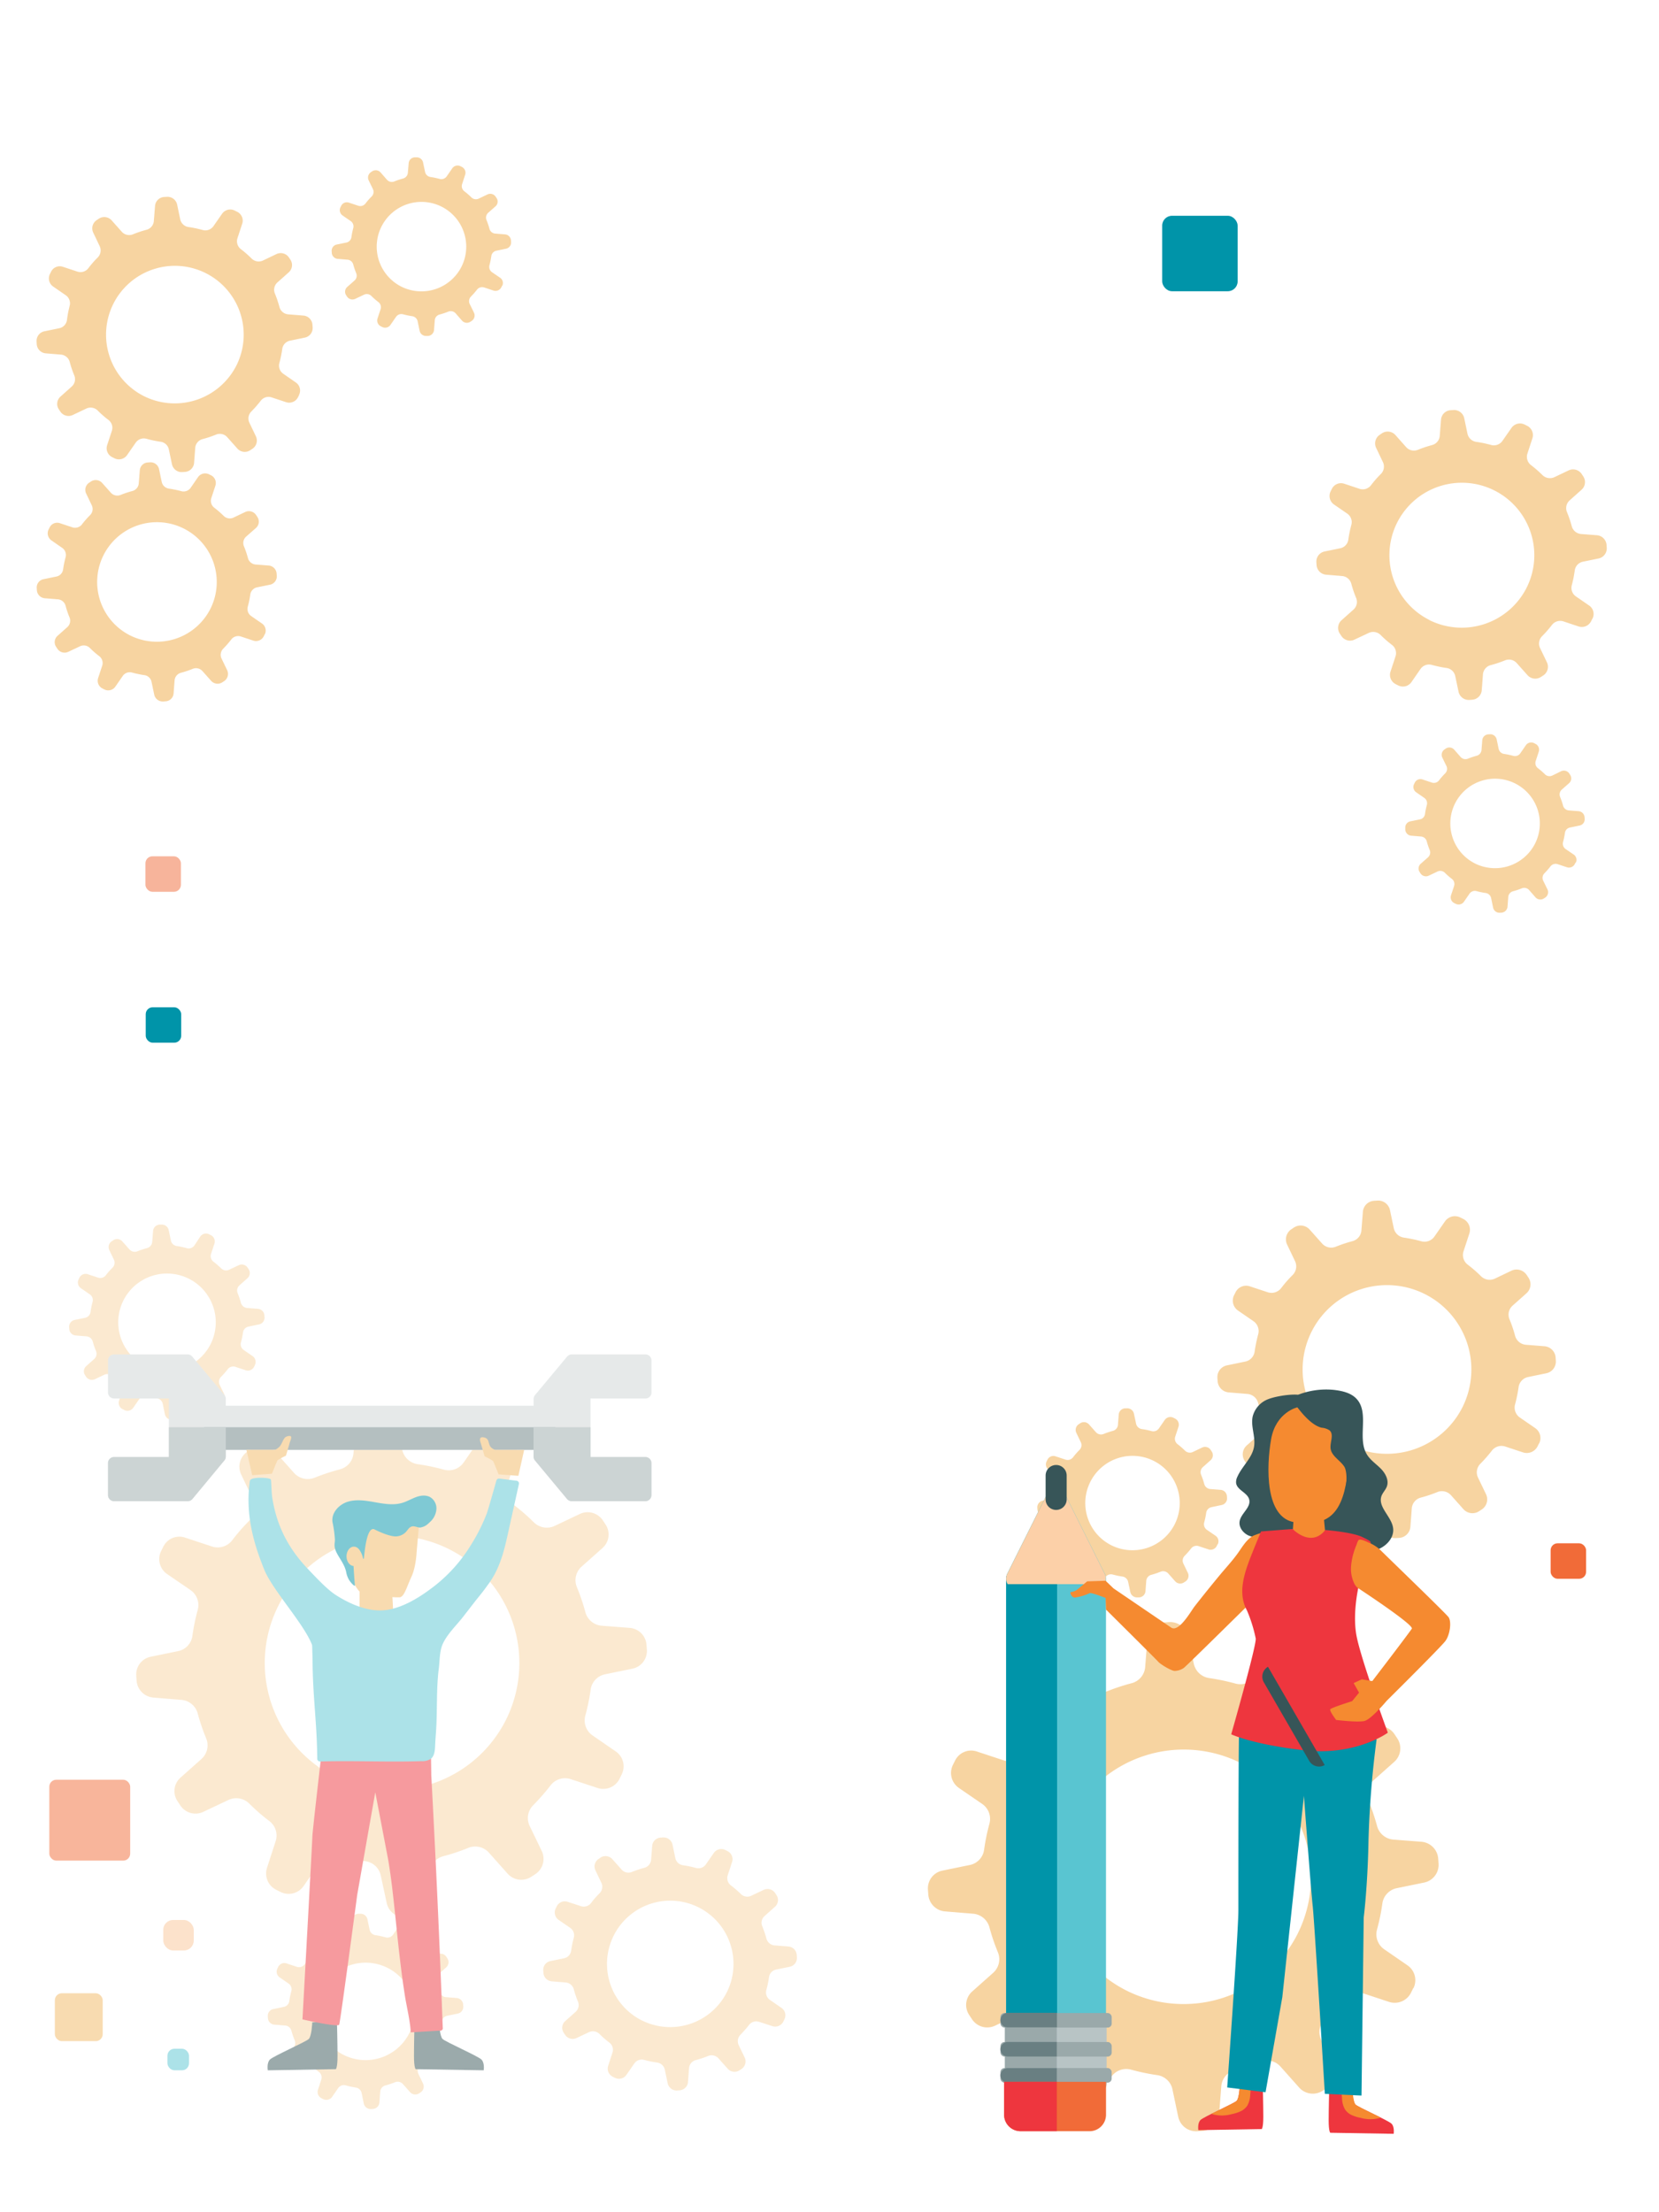 <svg id="el_dT-4Ysl4E" data-name="Layer 1" xmlns="http://www.w3.org/2000/svg" viewBox="0 0 768 1024"><style>@-webkit-keyframes kf_el_qzo2jkMeKTZ_an_N2r_uYEYX{0%{opacity: 0.5;}100%{opacity: 0.5;}}@keyframes kf_el_qzo2jkMeKTZ_an_N2r_uYEYX{0%{opacity: 0.5;}100%{opacity: 0.5;}}@-webkit-keyframes kf_el_2v0sLUGgtRY_an_ejPYSeDhO{0%{-webkit-transform: translate(528.12px, 678.181px) translate(-528.12px, -678.181px) translate(-65px, -35px);transform: translate(528.12px, 678.181px) translate(-528.12px, -678.181px) translate(-65px, -35px);}100%{-webkit-transform: translate(528.12px, 678.181px) translate(-528.12px, -678.181px) translate(-65px, -35px);transform: translate(528.12px, 678.181px) translate(-528.12px, -678.181px) translate(-65px, -35px);}}@keyframes kf_el_2v0sLUGgtRY_an_ejPYSeDhO{0%{-webkit-transform: translate(528.12px, 678.181px) translate(-528.12px, -678.181px) translate(-65px, -35px);transform: translate(528.12px, 678.181px) translate(-528.12px, -678.181px) translate(-65px, -35px);}100%{-webkit-transform: translate(528.12px, 678.181px) translate(-528.12px, -678.181px) translate(-65px, -35px);transform: translate(528.12px, 678.181px) translate(-528.12px, -678.181px) translate(-65px, -35px);}}@-webkit-keyframes kf_el_2v0sLUGgtRY_an_oKg_BEzqv{0%{-webkit-transform: translate(528.12px, 678.181px) scale(1.25, 1.25) translate(-528.12px, -678.181px);transform: translate(528.12px, 678.181px) scale(1.25, 1.25) translate(-528.12px, -678.181px);}100%{-webkit-transform: translate(528.12px, 678.181px) scale(1.25, 1.25) translate(-528.12px, -678.181px);transform: translate(528.12px, 678.181px) scale(1.25, 1.25) translate(-528.12px, -678.181px);}}@keyframes kf_el_2v0sLUGgtRY_an_oKg_BEzqv{0%{-webkit-transform: translate(528.12px, 678.181px) scale(1.25, 1.25) translate(-528.12px, -678.181px);transform: translate(528.12px, 678.181px) scale(1.25, 1.25) translate(-528.12px, -678.181px);}100%{-webkit-transform: translate(528.12px, 678.181px) scale(1.25, 1.25) translate(-528.12px, -678.181px);transform: translate(528.12px, 678.181px) scale(1.25, 1.25) translate(-528.12px, -678.181px);}}@-webkit-keyframes kf_el_PbWKhV2XbmV_an_vOxYylAMD{0%{opacity: 1;}33.33%{opacity: 0.5;}50%{opacity: 0.75;}66.67%{opacity: 0.5;}100%{opacity: 1;}}@keyframes kf_el_PbWKhV2XbmV_an_vOxYylAMD{0%{opacity: 1;}33.33%{opacity: 0.5;}50%{opacity: 0.75;}66.67%{opacity: 0.5;}100%{opacity: 1;}}@-webkit-keyframes kf_el_PbWKhV2XbmV_an_up5mjZtSg{0%{-webkit-transform: translate(609.17px, 100.09px) translate(-609.17px, -100.09px) translate(0px, 0px);transform: translate(609.17px, 100.09px) translate(-609.17px, -100.09px) translate(0px, 0px);}33.33%{-webkit-transform: translate(609.17px, 100.09px) translate(-609.17px, -100.09px) translate(45px, 0px);transform: translate(609.17px, 100.09px) translate(-609.17px, -100.09px) translate(45px, 0px);}50%{-webkit-transform: translate(609.17px, 100.09px) translate(-609.17px, -100.09px) translate(35px, 0px);transform: translate(609.17px, 100.09px) translate(-609.17px, -100.09px) translate(35px, 0px);}66.67%{-webkit-transform: translate(609.17px, 100.09px) translate(-609.17px, -100.09px) translate(45px, 0px);transform: translate(609.17px, 100.09px) translate(-609.17px, -100.09px) translate(45px, 0px);}100%{-webkit-transform: translate(609.17px, 100.09px) translate(-609.17px, -100.09px) translate(0px, 0px);transform: translate(609.17px, 100.09px) translate(-609.17px, -100.09px) translate(0px, 0px);}}@keyframes kf_el_PbWKhV2XbmV_an_up5mjZtSg{0%{-webkit-transform: translate(609.17px, 100.09px) translate(-609.17px, -100.09px) translate(0px, 0px);transform: translate(609.17px, 100.09px) translate(-609.17px, -100.09px) translate(0px, 0px);}33.33%{-webkit-transform: translate(609.17px, 100.09px) translate(-609.17px, -100.09px) translate(45px, 0px);transform: translate(609.17px, 100.09px) translate(-609.17px, -100.09px) translate(45px, 0px);}50%{-webkit-transform: translate(609.17px, 100.09px) translate(-609.17px, -100.09px) translate(35px, 0px);transform: translate(609.17px, 100.09px) translate(-609.17px, -100.09px) translate(35px, 0px);}66.67%{-webkit-transform: translate(609.17px, 100.09px) translate(-609.17px, -100.09px) translate(45px, 0px);transform: translate(609.17px, 100.09px) translate(-609.17px, -100.09px) translate(45px, 0px);}100%{-webkit-transform: translate(609.17px, 100.09px) translate(-609.17px, -100.09px) translate(0px, 0px);transform: translate(609.17px, 100.09px) translate(-609.17px, -100.09px) translate(0px, 0px);}}@-webkit-keyframes kf_el_7UlMTB3IEqc_an_6kC2TzVT0{0%{opacity: 1;}50%{opacity: 0.5;}100%{opacity: 1;}}@keyframes kf_el_7UlMTB3IEqc_an_6kC2TzVT0{0%{opacity: 1;}50%{opacity: 0.5;}100%{opacity: 1;}}@-webkit-keyframes kf_el_7UlMTB3IEqc_an_FKGYYat_M{0%{-webkit-transform: translate(64.53px, 466.68px) translate(-64.53px, -466.68px) translate(0px, 0px);transform: translate(64.53px, 466.68px) translate(-64.53px, -466.68px) translate(0px, 0px);}50%{-webkit-transform: translate(64.53px, 466.68px) translate(-64.53px, -466.68px) translate(0px, 20px);transform: translate(64.53px, 466.68px) translate(-64.53px, -466.68px) translate(0px, 20px);}100%{-webkit-transform: translate(64.53px, 466.68px) translate(-64.53px, -466.68px) translate(0px, 0px);transform: translate(64.53px, 466.68px) translate(-64.53px, -466.68px) translate(0px, 0px);}}@keyframes kf_el_7UlMTB3IEqc_an_FKGYYat_M{0%{-webkit-transform: translate(64.53px, 466.68px) translate(-64.53px, -466.68px) translate(0px, 0px);transform: translate(64.53px, 466.68px) translate(-64.53px, -466.68px) translate(0px, 0px);}50%{-webkit-transform: translate(64.53px, 466.68px) translate(-64.53px, -466.68px) translate(0px, 20px);transform: translate(64.53px, 466.68px) translate(-64.53px, -466.68px) translate(0px, 20px);}100%{-webkit-transform: translate(64.53px, 466.68px) translate(-64.53px, -466.68px) translate(0px, 0px);transform: translate(64.53px, 466.68px) translate(-64.53px, -466.68px) translate(0px, 0px);}}@-webkit-keyframes kf_el_f0wvBrWCH95_an_h82SLR7bV{0%{opacity: 0.5;}25%{opacity: 1;}50%{opacity: 1;}83.33%{opacity: 1;}100%{opacity: 0.5;}}@keyframes kf_el_f0wvBrWCH95_an_h82SLR7bV{0%{opacity: 0.5;}25%{opacity: 1;}50%{opacity: 1;}83.33%{opacity: 1;}100%{opacity: 0.5;}}@-webkit-keyframes kf_el_f0wvBrWCH95_an_aJCmbahSJ{0%{-webkit-transform: translate(57.33px, 396.37px) translate(-57.33px, -396.37px) translate(10px, 0px);transform: translate(57.33px, 396.37px) translate(-57.33px, -396.37px) translate(10px, 0px);}25%{-webkit-transform: translate(57.33px, 396.37px) translate(-57.33px, -396.37px) translate(-10px, 0px);transform: translate(57.33px, 396.37px) translate(-57.33px, -396.37px) translate(-10px, 0px);}50%{-webkit-transform: translate(57.33px, 396.37px) translate(-57.33px, -396.37px) translate(0px, 0px);transform: translate(57.33px, 396.37px) translate(-57.33px, -396.37px) translate(0px, 0px);}83.33%{-webkit-transform: translate(57.33px, 396.37px) translate(-57.33px, -396.37px) translate(-10px, 0px);transform: translate(57.33px, 396.37px) translate(-57.33px, -396.37px) translate(-10px, 0px);}100%{-webkit-transform: translate(57.33px, 396.37px) translate(-57.33px, -396.37px) translate(10px, 0px);transform: translate(57.33px, 396.37px) translate(-57.33px, -396.37px) translate(10px, 0px);}}@keyframes kf_el_f0wvBrWCH95_an_aJCmbahSJ{0%{-webkit-transform: translate(57.33px, 396.37px) translate(-57.33px, -396.37px) translate(10px, 0px);transform: translate(57.33px, 396.37px) translate(-57.33px, -396.37px) translate(10px, 0px);}25%{-webkit-transform: translate(57.33px, 396.37px) translate(-57.33px, -396.37px) translate(-10px, 0px);transform: translate(57.33px, 396.37px) translate(-57.33px, -396.37px) translate(-10px, 0px);}50%{-webkit-transform: translate(57.33px, 396.37px) translate(-57.33px, -396.37px) translate(0px, 0px);transform: translate(57.33px, 396.37px) translate(-57.33px, -396.37px) translate(0px, 0px);}83.33%{-webkit-transform: translate(57.33px, 396.37px) translate(-57.33px, -396.37px) translate(-10px, 0px);transform: translate(57.33px, 396.37px) translate(-57.33px, -396.37px) translate(-10px, 0px);}100%{-webkit-transform: translate(57.33px, 396.37px) translate(-57.33px, -396.37px) translate(10px, 0px);transform: translate(57.33px, 396.37px) translate(-57.33px, -396.37px) translate(10px, 0px);}}@-webkit-keyframes kf_el_8t9F_Mfe9De_an_MrSTzuzLr{0%{-webkit-transform: translate(692.065px, 381.19px) rotate(0deg) translate(-692.065px, -381.19px);transform: translate(692.065px, 381.19px) rotate(0deg) translate(-692.065px, -381.19px);}100%{-webkit-transform: translate(692.065px, 381.19px) rotate(-90deg) translate(-692.065px, -381.19px);transform: translate(692.065px, 381.19px) rotate(-90deg) translate(-692.065px, -381.19px);}}@keyframes kf_el_8t9F_Mfe9De_an_MrSTzuzLr{0%{-webkit-transform: translate(692.065px, 381.19px) rotate(0deg) translate(-692.065px, -381.19px);transform: translate(692.065px, 381.19px) rotate(0deg) translate(-692.065px, -381.19px);}100%{-webkit-transform: translate(692.065px, 381.19px) rotate(-90deg) translate(-692.065px, -381.19px);transform: translate(692.065px, 381.19px) rotate(-90deg) translate(-692.065px, -381.19px);}}@-webkit-keyframes kf_el_ejAUwnT4GKd_an_LNfJiFmMP{0%{-webkit-transform: translate(195.065px, 114.165px) rotate(0deg) translate(-195.065px, -114.165px);transform: translate(195.065px, 114.165px) rotate(0deg) translate(-195.065px, -114.165px);}100%{-webkit-transform: translate(195.065px, 114.165px) rotate(-90deg) translate(-195.065px, -114.165px);transform: translate(195.065px, 114.165px) rotate(-90deg) translate(-195.065px, -114.165px);}}@keyframes kf_el_ejAUwnT4GKd_an_LNfJiFmMP{0%{-webkit-transform: translate(195.065px, 114.165px) rotate(0deg) translate(-195.065px, -114.165px);transform: translate(195.065px, 114.165px) rotate(0deg) translate(-195.065px, -114.165px);}100%{-webkit-transform: translate(195.065px, 114.165px) rotate(-90deg) translate(-195.065px, -114.165px);transform: translate(195.065px, 114.165px) rotate(-90deg) translate(-195.065px, -114.165px);}}@-webkit-keyframes kf_el_fkjvzjAr1yr_an_dXLY5srkZ{0%{-webkit-transform: translate(80.835px, 154.81px) rotate(0deg) translate(-80.835px, -154.81px);transform: translate(80.835px, 154.81px) rotate(0deg) translate(-80.835px, -154.81px);}100%{-webkit-transform: translate(80.835px, 154.81px) rotate(90deg) translate(-80.835px, -154.81px);transform: translate(80.835px, 154.81px) rotate(90deg) translate(-80.835px, -154.81px);}}@keyframes kf_el_fkjvzjAr1yr_an_dXLY5srkZ{0%{-webkit-transform: translate(80.835px, 154.81px) rotate(0deg) translate(-80.835px, -154.81px);transform: translate(80.835px, 154.81px) rotate(0deg) translate(-80.835px, -154.81px);}100%{-webkit-transform: translate(80.835px, 154.81px) rotate(90deg) translate(-80.835px, -154.81px);transform: translate(80.835px, 154.81px) rotate(90deg) translate(-80.835px, -154.81px);}}@-webkit-keyframes kf_el_RLnx8f6XyLa_an_Szi5M2iAE{0%{-webkit-transform: translate(72.566px, 269.35px) rotate(0deg) translate(-72.566px, -269.35px);transform: translate(72.566px, 269.35px) rotate(0deg) translate(-72.566px, -269.35px);}100%{-webkit-transform: translate(72.566px, 269.35px) rotate(-90deg) translate(-72.566px, -269.35px);transform: translate(72.566px, 269.35px) rotate(-90deg) translate(-72.566px, -269.35px);}}@keyframes kf_el_RLnx8f6XyLa_an_Szi5M2iAE{0%{-webkit-transform: translate(72.566px, 269.35px) rotate(0deg) translate(-72.566px, -269.35px);transform: translate(72.566px, 269.35px) rotate(0deg) translate(-72.566px, -269.35px);}100%{-webkit-transform: translate(72.566px, 269.35px) rotate(-90deg) translate(-72.566px, -269.35px);transform: translate(72.566px, 269.35px) rotate(-90deg) translate(-72.566px, -269.35px);}}@-webkit-keyframes kf_el_i4oBPNA4nuJ_an_3Jb-tGpOH{0%{-webkit-transform: translate(676.6px, 256.895px) rotate(0deg) translate(-676.6px, -256.895px);transform: translate(676.6px, 256.895px) rotate(0deg) translate(-676.6px, -256.895px);}100%{-webkit-transform: translate(676.6px, 256.895px) rotate(90deg) translate(-676.6px, -256.895px);transform: translate(676.6px, 256.895px) rotate(90deg) translate(-676.6px, -256.895px);}}@keyframes kf_el_i4oBPNA4nuJ_an_3Jb-tGpOH{0%{-webkit-transform: translate(676.6px, 256.895px) rotate(0deg) translate(-676.6px, -256.895px);transform: translate(676.6px, 256.895px) rotate(0deg) translate(-676.6px, -256.895px);}100%{-webkit-transform: translate(676.6px, 256.895px) rotate(90deg) translate(-676.6px, -256.895px);transform: translate(676.6px, 256.895px) rotate(90deg) translate(-676.6px, -256.895px);}}@-webkit-keyframes kf_el__i0jiluM6de_an_LFnkG64Xe{0%{opacity: 1;}16.67%{opacity: 0.5;}50%{opacity: 1;}66.67%{opacity: 1;}100%{opacity: 1;}}@keyframes kf_el__i0jiluM6de_an_LFnkG64Xe{0%{opacity: 1;}16.67%{opacity: 0.5;}50%{opacity: 1;}66.67%{opacity: 1;}100%{opacity: 1;}}@-webkit-keyframes kf_el__i0jiluM6de_an_6fFwyuyce{0%{-webkit-transform: translate(24.56px, 733.21px) translate(-24.56px, -733.21px) translate(0px, 40px);transform: translate(24.56px, 733.21px) translate(-24.56px, -733.21px) translate(0px, 40px);}16.67%{-webkit-transform: translate(24.56px, 733.21px) translate(-24.56px, -733.21px) translate(0px, 30px);transform: translate(24.56px, 733.21px) translate(-24.56px, -733.21px) translate(0px, 30px);}50%{-webkit-transform: translate(24.56px, 733.21px) translate(-24.56px, -733.21px) translate(0px, 40px);transform: translate(24.56px, 733.21px) translate(-24.56px, -733.21px) translate(0px, 40px);}66.67%{-webkit-transform: translate(24.56px, 733.21px) translate(-24.56px, -733.21px) translate(0px, 25px);transform: translate(24.56px, 733.21px) translate(-24.56px, -733.21px) translate(0px, 25px);}100%{-webkit-transform: translate(24.56px, 733.21px) translate(-24.56px, -733.21px) translate(0px, 40px);transform: translate(24.56px, 733.21px) translate(-24.56px, -733.21px) translate(0px, 40px);}}@keyframes kf_el__i0jiluM6de_an_6fFwyuyce{0%{-webkit-transform: translate(24.56px, 733.21px) translate(-24.56px, -733.21px) translate(0px, 40px);transform: translate(24.56px, 733.21px) translate(-24.56px, -733.21px) translate(0px, 40px);}16.67%{-webkit-transform: translate(24.56px, 733.21px) translate(-24.56px, -733.21px) translate(0px, 30px);transform: translate(24.56px, 733.21px) translate(-24.56px, -733.21px) translate(0px, 30px);}50%{-webkit-transform: translate(24.56px, 733.21px) translate(-24.56px, -733.21px) translate(0px, 40px);transform: translate(24.56px, 733.21px) translate(-24.56px, -733.21px) translate(0px, 40px);}66.67%{-webkit-transform: translate(24.56px, 733.21px) translate(-24.56px, -733.21px) translate(0px, 25px);transform: translate(24.56px, 733.21px) translate(-24.56px, -733.21px) translate(0px, 25px);}100%{-webkit-transform: translate(24.56px, 733.21px) translate(-24.56px, -733.21px) translate(0px, 40px);transform: translate(24.56px, 733.21px) translate(-24.56px, -733.21px) translate(0px, 40px);}}@-webkit-keyframes kf_el_alEc0FzLkjR_an_xDfmr0r2q{0%{opacity: 1;}50%{opacity: 0.1;}100%{opacity: 1;}}@keyframes kf_el_alEc0FzLkjR_an_xDfmr0r2q{0%{opacity: 1;}50%{opacity: 0.1;}100%{opacity: 1;}}@-webkit-keyframes kf_el_alEc0FzLkjR_an_pK5OVKRVA{0%{-webkit-transform: translate(77.52px, 948.33px) translate(-77.52px, -948.33px) translate(0px, 0px);transform: translate(77.52px, 948.33px) translate(-77.52px, -948.33px) translate(0px, 0px);}50%{-webkit-transform: translate(77.52px, 948.33px) translate(-77.52px, -948.33px) translate(0px, 30px);transform: translate(77.52px, 948.33px) translate(-77.52px, -948.33px) translate(0px, 30px);}100%{-webkit-transform: translate(77.52px, 948.33px) translate(-77.52px, -948.33px) translate(0px, 0px);transform: translate(77.52px, 948.33px) translate(-77.52px, -948.33px) translate(0px, 0px);}}@keyframes kf_el_alEc0FzLkjR_an_pK5OVKRVA{0%{-webkit-transform: translate(77.52px, 948.33px) translate(-77.52px, -948.33px) translate(0px, 0px);transform: translate(77.52px, 948.33px) translate(-77.52px, -948.33px) translate(0px, 0px);}50%{-webkit-transform: translate(77.52px, 948.33px) translate(-77.52px, -948.33px) translate(0px, 30px);transform: translate(77.52px, 948.33px) translate(-77.52px, -948.33px) translate(0px, 30px);}100%{-webkit-transform: translate(77.52px, 948.33px) translate(-77.52px, -948.33px) translate(0px, 0px);transform: translate(77.52px, 948.33px) translate(-77.52px, -948.33px) translate(0px, 0px);}}@-webkit-keyframes kf_el_DqbRmiMcuVN_an_2SI4x8D-g{0%{opacity: 0.5;}41.67%{opacity: 1;}58.33%{opacity: 0.75;}75%{opacity: 1;}100%{opacity: 0.5;}}@keyframes kf_el_DqbRmiMcuVN_an_2SI4x8D-g{0%{opacity: 0.5;}41.67%{opacity: 1;}58.33%{opacity: 0.75;}75%{opacity: 1;}100%{opacity: 0.5;}}@-webkit-keyframes kf_el_DqbRmiMcuVN_an_Cfmy4DINa{0%{-webkit-transform: translate(55.58px, 888.73px) translate(-55.58px, -888.73px) translate(20px, 0px);transform: translate(55.58px, 888.73px) translate(-55.58px, -888.73px) translate(20px, 0px);}41.67%{-webkit-transform: translate(55.58px, 888.73px) translate(-55.58px, -888.73px) translate(-10px, 0px);transform: translate(55.58px, 888.73px) translate(-55.58px, -888.73px) translate(-10px, 0px);}58.33%{-webkit-transform: translate(55.58px, 888.73px) translate(-55.58px, -888.73px) translate(0px, 0px);transform: translate(55.58px, 888.73px) translate(-55.58px, -888.73px) translate(0px, 0px);}75%{-webkit-transform: translate(55.58px, 888.73px) translate(-55.58px, -888.73px) translate(-10px, 0px);transform: translate(55.58px, 888.73px) translate(-55.58px, -888.73px) translate(-10px, 0px);}100%{-webkit-transform: translate(55.58px, 888.73px) translate(-55.58px, -888.73px) translate(20px, 0px);transform: translate(55.58px, 888.73px) translate(-55.58px, -888.73px) translate(20px, 0px);}}@keyframes kf_el_DqbRmiMcuVN_an_Cfmy4DINa{0%{-webkit-transform: translate(55.58px, 888.73px) translate(-55.58px, -888.73px) translate(20px, 0px);transform: translate(55.58px, 888.73px) translate(-55.58px, -888.73px) translate(20px, 0px);}41.67%{-webkit-transform: translate(55.58px, 888.73px) translate(-55.58px, -888.73px) translate(-10px, 0px);transform: translate(55.58px, 888.73px) translate(-55.58px, -888.73px) translate(-10px, 0px);}58.33%{-webkit-transform: translate(55.58px, 888.73px) translate(-55.58px, -888.73px) translate(0px, 0px);transform: translate(55.58px, 888.73px) translate(-55.58px, -888.73px) translate(0px, 0px);}75%{-webkit-transform: translate(55.58px, 888.73px) translate(-55.58px, -888.73px) translate(-10px, 0px);transform: translate(55.58px, 888.73px) translate(-55.58px, -888.73px) translate(-10px, 0px);}100%{-webkit-transform: translate(55.58px, 888.73px) translate(-55.58px, -888.73px) translate(20px, 0px);transform: translate(55.58px, 888.73px) translate(-55.58px, -888.73px) translate(20px, 0px);}}@-webkit-keyframes kf_el__GssxS92yeL_an_VZ8FAejOd{0%{-webkit-transform: translate(181.26px, 769.68px) rotate(0deg) translate(-181.26px, -769.68px);transform: translate(181.26px, 769.68px) rotate(0deg) translate(-181.26px, -769.68px);}100%{-webkit-transform: translate(181.26px, 769.68px) rotate(-90deg) translate(-181.26px, -769.68px);transform: translate(181.26px, 769.68px) rotate(-90deg) translate(-181.26px, -769.68px);}}@keyframes kf_el__GssxS92yeL_an_VZ8FAejOd{0%{-webkit-transform: translate(181.26px, 769.68px) rotate(0deg) translate(-181.26px, -769.68px);transform: translate(181.26px, 769.68px) rotate(0deg) translate(-181.26px, -769.68px);}100%{-webkit-transform: translate(181.26px, 769.68px) rotate(-90deg) translate(-181.26px, -769.68px);transform: translate(181.26px, 769.68px) rotate(-90deg) translate(-181.26px, -769.68px);}}@-webkit-keyframes kf_el_A1Rt2jwJJR5_an_k42fPgsf8{0%{-webkit-transform: translate(310.2px, 909.09px) rotate(0deg) translate(-310.2px, -909.09px);transform: translate(310.2px, 909.09px) rotate(0deg) translate(-310.2px, -909.09px);}100%{-webkit-transform: translate(310.2px, 909.09px) rotate(90deg) translate(-310.2px, -909.09px);transform: translate(310.2px, 909.09px) rotate(90deg) translate(-310.2px, -909.09px);}}@keyframes kf_el_A1Rt2jwJJR5_an_k42fPgsf8{0%{-webkit-transform: translate(310.2px, 909.09px) rotate(0deg) translate(-310.2px, -909.09px);transform: translate(310.2px, 909.09px) rotate(0deg) translate(-310.2px, -909.09px);}100%{-webkit-transform: translate(310.2px, 909.09px) rotate(90deg) translate(-310.2px, -909.09px);transform: translate(310.2px, 909.09px) rotate(90deg) translate(-310.2px, -909.09px);}}@-webkit-keyframes kf_el_lGHMR3CLcVj_an_v7jPSHM4o{0%{-webkit-transform: translate(169.215px, 931.045px) rotate(0deg) translate(-169.215px, -931.045px);transform: translate(169.215px, 931.045px) rotate(0deg) translate(-169.215px, -931.045px);}100%{-webkit-transform: translate(169.215px, 931.045px) rotate(90deg) translate(-169.215px, -931.045px);transform: translate(169.215px, 931.045px) rotate(90deg) translate(-169.215px, -931.045px);}}@keyframes kf_el_lGHMR3CLcVj_an_v7jPSHM4o{0%{-webkit-transform: translate(169.215px, 931.045px) rotate(0deg) translate(-169.215px, -931.045px);transform: translate(169.215px, 931.045px) rotate(0deg) translate(-169.215px, -931.045px);}100%{-webkit-transform: translate(169.215px, 931.045px) rotate(90deg) translate(-169.215px, -931.045px);transform: translate(169.215px, 931.045px) rotate(90deg) translate(-169.215px, -931.045px);}}@-webkit-keyframes kf_el_xPvtr57CvfU_an_ypQHDP2Vh{0%{-webkit-transform: translate(77.231px, 612.02px) rotate(0deg) translate(-77.231px, -612.02px);transform: translate(77.231px, 612.02px) rotate(0deg) translate(-77.231px, -612.02px);}100%{-webkit-transform: translate(77.231px, 612.02px) rotate(90deg) translate(-77.231px, -612.02px);transform: translate(77.231px, 612.02px) rotate(90deg) translate(-77.231px, -612.02px);}}@keyframes kf_el_xPvtr57CvfU_an_ypQHDP2Vh{0%{-webkit-transform: translate(77.231px, 612.02px) rotate(0deg) translate(-77.231px, -612.02px);transform: translate(77.231px, 612.02px) rotate(0deg) translate(-77.231px, -612.02px);}100%{-webkit-transform: translate(77.231px, 612.02px) rotate(90deg) translate(-77.231px, -612.02px);transform: translate(77.231px, 612.02px) rotate(90deg) translate(-77.231px, -612.02px);}}@-webkit-keyframes kf_el_1MY8R04XaI_an_SY6CsNfrF{0%{opacity: 1;}16.67%{opacity: 0.75;}33.33%{opacity: 1;}58.33%{opacity: 1;}100%{opacity: 1;}}@keyframes kf_el_1MY8R04XaI_an_SY6CsNfrF{0%{opacity: 1;}16.67%{opacity: 0.75;}33.33%{opacity: 1;}58.33%{opacity: 1;}100%{opacity: 1;}}@-webkit-keyframes kf_el_1MY8R04XaI_an_eDoC4r0F-{0%{-webkit-transform: translate(717.83px, 699.37px) translate(-717.83px, -699.37px) translate(0px, 15px);transform: translate(717.83px, 699.37px) translate(-717.83px, -699.37px) translate(0px, 15px);}16.67%{-webkit-transform: translate(717.83px, 699.37px) translate(-717.83px, -699.37px) translate(0px, 5px);transform: translate(717.83px, 699.37px) translate(-717.83px, -699.37px) translate(0px, 5px);}33.33%{-webkit-transform: translate(717.83px, 699.37px) translate(-717.83px, -699.37px) translate(0px, 15px);transform: translate(717.83px, 699.37px) translate(-717.83px, -699.37px) translate(0px, 15px);}58.33%{-webkit-transform: translate(717.83px, 699.37px) translate(-717.83px, -699.37px) translate(0px, -10px);transform: translate(717.83px, 699.37px) translate(-717.83px, -699.37px) translate(0px, -10px);}100%{-webkit-transform: translate(717.83px, 699.37px) translate(-717.83px, -699.37px) translate(0px, 15px);transform: translate(717.83px, 699.37px) translate(-717.83px, -699.37px) translate(0px, 15px);}}@keyframes kf_el_1MY8R04XaI_an_eDoC4r0F-{0%{-webkit-transform: translate(717.83px, 699.37px) translate(-717.83px, -699.37px) translate(0px, 15px);transform: translate(717.83px, 699.37px) translate(-717.83px, -699.37px) translate(0px, 15px);}16.67%{-webkit-transform: translate(717.83px, 699.37px) translate(-717.83px, -699.37px) translate(0px, 5px);transform: translate(717.83px, 699.37px) translate(-717.83px, -699.37px) translate(0px, 5px);}33.33%{-webkit-transform: translate(717.83px, 699.37px) translate(-717.83px, -699.37px) translate(0px, 15px);transform: translate(717.83px, 699.37px) translate(-717.83px, -699.37px) translate(0px, 15px);}58.33%{-webkit-transform: translate(717.83px, 699.37px) translate(-717.83px, -699.37px) translate(0px, -10px);transform: translate(717.83px, 699.37px) translate(-717.83px, -699.37px) translate(0px, -10px);}100%{-webkit-transform: translate(717.83px, 699.37px) translate(-717.83px, -699.37px) translate(0px, 15px);transform: translate(717.83px, 699.37px) translate(-717.83px, -699.37px) translate(0px, 15px);}}@-webkit-keyframes kf_el_yfFPML6fY4_an_QcUTBpK40M{0%{opacity: 0.5;}41.67%{opacity: 1;}100%{opacity: 0.5;}}@keyframes kf_el_yfFPML6fY4_an_QcUTBpK40M{0%{opacity: 0.5;}41.67%{opacity: 1;}100%{opacity: 0.5;}}@-webkit-keyframes kf_el_yfFPML6fY4_an_8GbgJkuxb{0%{-webkit-transform: translate(722.67px, 747.09px) translate(-722.67px, -747.09px) translate(0px, 0px);transform: translate(722.67px, 747.09px) translate(-722.67px, -747.09px) translate(0px, 0px);}41.67%{-webkit-transform: translate(722.67px, 747.09px) translate(-722.67px, -747.09px) translate(-10px, 0px);transform: translate(722.67px, 747.09px) translate(-722.67px, -747.09px) translate(-10px, 0px);}100%{-webkit-transform: translate(722.67px, 747.09px) translate(-722.67px, -747.09px) translate(0px, 0px);transform: translate(722.67px, 747.09px) translate(-722.67px, -747.09px) translate(0px, 0px);}}@keyframes kf_el_yfFPML6fY4_an_8GbgJkuxb{0%{-webkit-transform: translate(722.67px, 747.09px) translate(-722.67px, -747.09px) translate(0px, 0px);transform: translate(722.67px, 747.09px) translate(-722.67px, -747.09px) translate(0px, 0px);}41.67%{-webkit-transform: translate(722.67px, 747.09px) translate(-722.67px, -747.09px) translate(-10px, 0px);transform: translate(722.67px, 747.09px) translate(-722.67px, -747.09px) translate(-10px, 0px);}100%{-webkit-transform: translate(722.67px, 747.09px) translate(-722.67px, -747.09px) translate(0px, 0px);transform: translate(722.67px, 747.09px) translate(-722.67px, -747.09px) translate(0px, 0px);}}@-webkit-keyframes kf_el_AVlm4T6Bqg_an_0o85hPGqq{0%{opacity: 1;}25%{opacity: 0.5;}50%{opacity: 0.75;}66.67%{opacity: 1;}100%{opacity: 1;}}@keyframes kf_el_AVlm4T6Bqg_an_0o85hPGqq{0%{opacity: 1;}25%{opacity: 0.5;}50%{opacity: 0.75;}66.67%{opacity: 1;}100%{opacity: 1;}}@-webkit-keyframes kf_el_AVlm4T6Bqg_an_0OHSLIoy8{0%{-webkit-transform: translate(725.67px, 852.27px) translate(-725.67px, -852.27px) translate(0px, 0px);transform: translate(725.67px, 852.27px) translate(-725.67px, -852.27px) translate(0px, 0px);}25%{-webkit-transform: translate(725.67px, 852.27px) translate(-725.67px, -852.27px) translate(-30px, 0px);transform: translate(725.67px, 852.27px) translate(-725.67px, -852.27px) translate(-30px, 0px);}50%{-webkit-transform: translate(725.67px, 852.27px) translate(-725.67px, -852.27px) translate(-10px, 0px);transform: translate(725.67px, 852.27px) translate(-725.67px, -852.27px) translate(-10px, 0px);}66.67%{-webkit-transform: translate(725.67px, 852.27px) translate(-725.67px, -852.27px) translate(-20px, 0px);transform: translate(725.67px, 852.27px) translate(-725.67px, -852.27px) translate(-20px, 0px);}100%{-webkit-transform: translate(725.67px, 852.27px) translate(-725.67px, -852.27px) translate(0px, 0px);transform: translate(725.67px, 852.27px) translate(-725.67px, -852.27px) translate(0px, 0px);}}@keyframes kf_el_AVlm4T6Bqg_an_0OHSLIoy8{0%{-webkit-transform: translate(725.67px, 852.27px) translate(-725.67px, -852.27px) translate(0px, 0px);transform: translate(725.67px, 852.27px) translate(-725.67px, -852.27px) translate(0px, 0px);}25%{-webkit-transform: translate(725.67px, 852.27px) translate(-725.67px, -852.27px) translate(-30px, 0px);transform: translate(725.67px, 852.27px) translate(-725.67px, -852.27px) translate(-30px, 0px);}50%{-webkit-transform: translate(725.67px, 852.27px) translate(-725.67px, -852.27px) translate(-10px, 0px);transform: translate(725.67px, 852.27px) translate(-725.67px, -852.27px) translate(-10px, 0px);}66.67%{-webkit-transform: translate(725.67px, 852.27px) translate(-725.67px, -852.27px) translate(-20px, 0px);transform: translate(725.67px, 852.27px) translate(-725.67px, -852.27px) translate(-20px, 0px);}100%{-webkit-transform: translate(725.67px, 852.27px) translate(-725.67px, -852.27px) translate(0px, 0px);transform: translate(725.67px, 852.27px) translate(-725.67px, -852.27px) translate(0px, 0px);}}@-webkit-keyframes kf_el_BnYROCU7Ly_an_48piNp0ja{0%{-webkit-transform: translate(524.121px, 695.645px) rotate(0deg) translate(-524.121px, -695.645px);transform: translate(524.121px, 695.645px) rotate(0deg) translate(-524.121px, -695.645px);}100%{-webkit-transform: translate(524.121px, 695.645px) rotate(90deg) translate(-524.121px, -695.645px);transform: translate(524.121px, 695.645px) rotate(90deg) translate(-524.121px, -695.645px);}}@keyframes kf_el_BnYROCU7Ly_an_48piNp0ja{0%{-webkit-transform: translate(524.121px, 695.645px) rotate(0deg) translate(-524.121px, -695.645px);transform: translate(524.121px, 695.645px) rotate(0deg) translate(-524.121px, -695.645px);}100%{-webkit-transform: translate(524.121px, 695.645px) rotate(90deg) translate(-524.121px, -695.645px);transform: translate(524.121px, 695.645px) rotate(90deg) translate(-524.121px, -695.645px);}}@-webkit-keyframes kf_el_hIY61f7rwA_an_fE51BEvBb{0%{-webkit-transform: translate(547.76px, 868.685px) rotate(0deg) translate(-547.76px, -868.685px);transform: translate(547.76px, 868.685px) rotate(0deg) translate(-547.76px, -868.685px);}100%{-webkit-transform: translate(547.76px, 868.685px) rotate(-90deg) translate(-547.76px, -868.685px);transform: translate(547.76px, 868.685px) rotate(-90deg) translate(-547.76px, -868.685px);}}@keyframes kf_el_hIY61f7rwA_an_fE51BEvBb{0%{-webkit-transform: translate(547.76px, 868.685px) rotate(0deg) translate(-547.76px, -868.685px);transform: translate(547.76px, 868.685px) rotate(0deg) translate(-547.76px, -868.685px);}100%{-webkit-transform: translate(547.76px, 868.685px) rotate(-90deg) translate(-547.76px, -868.685px);transform: translate(547.76px, 868.685px) rotate(-90deg) translate(-547.76px, -868.685px);}}@-webkit-keyframes kf_el_9IfRxp0uYH_an_ynJPSpVim{0%{-webkit-transform: translate(641.905px, 633.846px) rotate(0deg) translate(-641.905px, -633.846px);transform: translate(641.905px, 633.846px) rotate(0deg) translate(-641.905px, -633.846px);}100%{-webkit-transform: translate(641.905px, 633.846px) rotate(-90deg) translate(-641.905px, -633.846px);transform: translate(641.905px, 633.846px) rotate(-90deg) translate(-641.905px, -633.846px);}}@keyframes kf_el_9IfRxp0uYH_an_ynJPSpVim{0%{-webkit-transform: translate(641.905px, 633.846px) rotate(0deg) translate(-641.905px, -633.846px);transform: translate(641.905px, 633.846px) rotate(0deg) translate(-641.905px, -633.846px);}100%{-webkit-transform: translate(641.905px, 633.846px) rotate(-90deg) translate(-641.905px, -633.846px);transform: translate(641.905px, 633.846px) rotate(-90deg) translate(-641.905px, -633.846px);}}#el_dT-4Ysl4E *{-webkit-animation-duration: 6s;animation-duration: 6s;-webkit-animation-iteration-count: infinite;animation-iteration-count: infinite;-webkit-animation-timing-function: cubic-bezier(0, 0, 1, 1);animation-timing-function: cubic-bezier(0, 0, 1, 1);}#el_9IfRxp0uYH{opacity: 0.6;}#el_vfIC44sPSG{fill: #f2b762;}#el_hIY61f7rwA{opacity: 0.6;}#el_beTH-IbbZP{fill: #f2b762;}#el_BnYROCU7Ly{opacity: 0.6;}#el_ChzhYwvBkS{fill: #f2b762;}#el_IuJNcesgdY{fill: #f58a30;-webkit-transform: translate(-114.19px, 1503.82px) rotate(-90deg);transform: translate(-114.19px, 1503.82px) rotate(-90deg);}#el_AVlm4T6Bqg{fill: #f2b762;-webkit-transform: translate(-126.6px, 1587.92px) rotate(-90deg);transform: translate(-126.6px, 1587.92px) rotate(-90deg);-webkit-animation-fill-mode: backwards;animation-fill-mode: backwards;opacity: 1;-webkit-animation-name: kf_el_AVlm4T6Bqg_an_0o85hPGqq;animation-name: kf_el_AVlm4T6Bqg_an_0o85hPGqq;-webkit-animation-timing-function: cubic-bezier(0, 0, 1, 1);animation-timing-function: cubic-bezier(0, 0, 1, 1);}#el_yfFPML6fY4{fill: #f2b762;-webkit-transform: translate(-24.42px, 1491.92px) rotate(-90deg);transform: translate(-24.42px, 1491.92px) rotate(-90deg);-webkit-animation-fill-mode: backwards;animation-fill-mode: backwards;opacity: 0.5;-webkit-animation-name: kf_el_yfFPML6fY4_an_QcUTBpK40M;animation-name: kf_el_yfFPML6fY4_an_QcUTBpK40M;-webkit-animation-timing-function: cubic-bezier(0, 0, 1, 1);animation-timing-function: cubic-bezier(0, 0, 1, 1);}#el_ZCK3lUKDbq{fill: #59c5d1;-webkit-transform: translate(-189.54px, 1624.64px) rotate(-90deg);transform: translate(-189.54px, 1624.64px) rotate(-90deg);}#el_1MY8R04XaI{fill: #f16b38;-webkit-animation-fill-mode: backwards;animation-fill-mode: backwards;opacity: 1;-webkit-animation-name: kf_el_1MY8R04XaI_an_SY6CsNfrF;animation-name: kf_el_1MY8R04XaI_an_SY6CsNfrF;-webkit-animation-timing-function: cubic-bezier(0, 0, 1, 1);animation-timing-function: cubic-bezier(0, 0, 1, 1);}#el_NtTdfqQa4-K{fill: #b8c4c5;}#el_6AwVdqa_rs2{fill: #9aa9aa;}#el_jaXAbImgBKW{fill: #59c5d1;}#el_OMImpavpt-4{fill: #0094a9;}#el_AcJR_5o_-_W{fill: #fcd0a8;}#el_lGnyXcEOWDp{fill: #375558;}#el_A2RTlZ_VObB{fill: #9aa9aa;}#el_UlLpMu17pNe{fill: #9aa9aa;}#el_cHv_b0qv_bx{fill: #9aa9aa;}#el_Ch7bvnE3jx4{fill: #697f82;}#el_pEypYNtK4kQ{fill: #697f82;}#el_gV5t61W1TL-{fill: #697f82;}#el_6HYphrGv0su{fill: #f16b38;}#el_BeUHZ7yjuIS{fill: #ee363e;}#el_WwopkQO4KTc{fill: #375558;}#el_ouM1qkCi0od{fill: #ee363e;}#el_lKG-z3uWgjc{fill: #f58a30;}#el_bMwUubMJcDt{fill: #ee363e;}#el_S3G_FoERhVC{fill: #f58a30;}#el_Q0Jv45-W-pf{fill: #f58a30;}#el_JDQMZEGzLaE{fill: #0094a9;}#el_-umlWiov3bn{fill: #375558;}#el_mad2CLROmct{fill: #f58a30;}#el_tPL7zgxVhgu{fill: #f58a30;}#el_hBJNWxBHgka{fill: #375558;}#el_M_Ug1XzEiAa{fill: #ee363e;}#el_rl1tPRCgkmB{fill: #59c5d1;-webkit-transform: translate(-310.39px, 429.67px) rotate(-30deg);transform: translate(-310.39px, 429.67px) rotate(-30deg);}#el_7kvyELIXW4K{fill: #f58a30;}#el_QQ5MNo5a68L{fill: #375558;}#el_xPvtr57CvfU{opacity: 0.6;}#el_9H5tjMD4oJS{fill: #f2b762;}#el_lGHMR3CLcVj{opacity: 0.6;}#el_6RyrO4V6QPL{fill: #f2b762;}#el_A1Rt2jwJJR5{opacity: 0.6;}#el_1-8jzgkER9G{fill: #f2b762;}#el__GssxS92yeL{opacity: 0.6;}#el_zT1sU5SQvbe{fill: #f2b762;}#el_DqbRmiMcuVN{fill: #f58a30;-webkit-animation-fill-mode: backwards;animation-fill-mode: backwards;opacity: 0.5;-webkit-animation-name: kf_el_DqbRmiMcuVN_an_2SI4x8D-g;animation-name: kf_el_DqbRmiMcuVN_an_2SI4x8D-g;-webkit-animation-timing-function: cubic-bezier(0, 0, 1, 1);animation-timing-function: cubic-bezier(0, 0, 1, 1);}#el_alEc0FzLkjR{fill: #59c5d1;-webkit-animation-fill-mode: backwards;animation-fill-mode: backwards;opacity: 1;-webkit-animation-name: kf_el_alEc0FzLkjR_an_xDfmr0r2q;animation-name: kf_el_alEc0FzLkjR_an_xDfmr0r2q;-webkit-animation-timing-function: cubic-bezier(0, 0, 1, 1);animation-timing-function: cubic-bezier(0, 0, 1, 1);}#el_VbQUESCcSif{fill: #f2b762;}#el_dePES4iGVK5{fill: #f16b38;}#el__i0jiluM6de{fill: #0094a9;-webkit-transform: translate(-708.65px, 771.88px) rotate(-90deg);transform: translate(-708.65px, 771.88px) rotate(-90deg);-webkit-animation-fill-mode: backwards;animation-fill-mode: backwards;opacity: 1;-webkit-animation-name: kf_el__i0jiluM6de_an_LFnkG64Xe;animation-name: kf_el__i0jiluM6de_an_LFnkG64Xe;-webkit-animation-timing-function: cubic-bezier(0, 0, 1, 1);animation-timing-function: cubic-bezier(0, 0, 1, 1);}#el_kIMaDGUN7RF{fill: #375558;}#el_DtgQXwV-IrL{fill: #375558;}#el_eUBGpdXLAS1{fill: #cdd4d4;}#el__uTU24jk1Vr{fill: #cdd4d4;}#el_JMDX0oooaWP{fill: #cdd4d4;}#el_Ch_pkNUjlVM{fill: #697f82;}#el_VJsM1seR0_v{fill: #9aa9aa;}#el_3ij3w8xpcb_{fill: #9aa9aa;}#el_zWgtgdR7JxB{fill: #f2b762;}#el_bNTF6CgOZCU{fill: #0094a9;}#el_gl2B_pkMglq{fill: #f2b762;}#el_SSthdjzyJ-1{fill: #ee363e;}#el_m58Eien08pq{fill: #f2b762;}#el_utR_zP1UjO5{fill: #f2b762;}#el_CXeffja30NZ{fill: #f2b762;}#el_xZu8JuVt_tg{fill: #59c5d1;}#el_i4oBPNA4nuJ{opacity: 0.6;}#el_voMdX7Ul2Kz{fill: #f2b762;}#el_RLnx8f6XyLa{opacity: 0.6;}#el_0Q0FDfPG0k6{fill: #f2b762;}#el_fkjvzjAr1yr{opacity: 0.6;}#el_ZO7sURMskv2{fill: #f2b762;}#el_ejAUwnT4GKd{opacity: 0.6;}#el_Q7bx6z_hAYB{fill: #f2b762;}#el_8t9F_Mfe9De{opacity: 0.6;}#el_JgB9mMn-ZV_{fill: #f2b762;}#el_Y6YkW2osGkN{fill: #59c5d1;-webkit-transform: translate(-323.04px, 401.14px) rotate(-90deg);transform: translate(-323.04px, 401.14px) rotate(-90deg);}#el_f0wvBrWCH95{fill: #f16b38;-webkit-animation-fill-mode: backwards;animation-fill-mode: backwards;opacity: 0.5;-webkit-animation-name: kf_el_f0wvBrWCH95_an_h82SLR7bV;animation-name: kf_el_f0wvBrWCH95_an_h82SLR7bV;-webkit-animation-timing-function: cubic-bezier(0, 0, 1, 1);animation-timing-function: cubic-bezier(0, 0, 1, 1);}#el_7UlMTB3IEqc{fill: #0094a9;-webkit-transform: translate(2.93px, -0.44px) rotate(0.35deg);transform: translate(2.93px, -0.44px) rotate(0.35deg);-webkit-animation-fill-mode: backwards;animation-fill-mode: backwards;opacity: 1;-webkit-animation-name: kf_el_7UlMTB3IEqc_an_6kC2TzVT0;animation-name: kf_el_7UlMTB3IEqc_an_6kC2TzVT0;-webkit-animation-timing-function: cubic-bezier(0, 0, 1, 1);animation-timing-function: cubic-bezier(0, 0, 1, 1);}#el_PbWKhV2XbmV{fill: #f2b762;-webkit-transform: translate(509.08px, 731.42px) rotate(-90deg);transform: translate(509.08px, 731.42px) rotate(-90deg);-webkit-animation-fill-mode: backwards;animation-fill-mode: backwards;opacity: 1;-webkit-animation-name: kf_el_PbWKhV2XbmV_an_vOxYylAMD;animation-name: kf_el_PbWKhV2XbmV_an_vOxYylAMD;-webkit-animation-timing-function: cubic-bezier(0, 0, 1, 1);animation-timing-function: cubic-bezier(0, 0, 1, 1);}#el_pZG0jBqLKBp{fill: #f58a30;-webkit-transform: translate(550.31px, 860.32px) rotate(-90deg);transform: translate(550.31px, 860.32px) rotate(-90deg);}#el_Y4j3SA-nNYg{fill: #f2b762;-webkit-transform: translate(-413.1px, 491.42px) rotate(-90deg);transform: translate(-413.1px, 491.42px) rotate(-90deg);}#el_CO6VHF-NTVm{fill: #0094a9;}#el_uV68QJnhZUw{fill: #59c5d1;-webkit-transform: translate(377.84px, 566.42px) rotate(-89.65deg);transform: translate(377.84px, 566.42px) rotate(-89.65deg);}#el_9IfRxp0uYH_an_ynJPSpVim{-webkit-animation-fill-mode: backwards;animation-fill-mode: backwards;-webkit-transform: translate(641.905px, 633.846px) rotate(0deg) translate(-641.905px, -633.846px);transform: translate(641.905px, 633.846px) rotate(0deg) translate(-641.905px, -633.846px);-webkit-animation-name: kf_el_9IfRxp0uYH_an_ynJPSpVim;animation-name: kf_el_9IfRxp0uYH_an_ynJPSpVim;-webkit-animation-timing-function: cubic-bezier(0, 0, 1, 1);animation-timing-function: cubic-bezier(0, 0, 1, 1);}#el_hIY61f7rwA_an_fE51BEvBb{-webkit-animation-fill-mode: backwards;animation-fill-mode: backwards;-webkit-transform: translate(547.76px, 868.685px) rotate(0deg) translate(-547.76px, -868.685px);transform: translate(547.76px, 868.685px) rotate(0deg) translate(-547.76px, -868.685px);-webkit-animation-name: kf_el_hIY61f7rwA_an_fE51BEvBb;animation-name: kf_el_hIY61f7rwA_an_fE51BEvBb;-webkit-animation-timing-function: cubic-bezier(0, 0, 1, 1);animation-timing-function: cubic-bezier(0, 0, 1, 1);}#el_BnYROCU7Ly_an_48piNp0ja{-webkit-animation-fill-mode: backwards;animation-fill-mode: backwards;-webkit-transform: translate(524.121px, 695.645px) rotate(0deg) translate(-524.121px, -695.645px);transform: translate(524.121px, 695.645px) rotate(0deg) translate(-524.121px, -695.645px);-webkit-animation-name: kf_el_BnYROCU7Ly_an_48piNp0ja;animation-name: kf_el_BnYROCU7Ly_an_48piNp0ja;-webkit-animation-timing-function: cubic-bezier(0, 0, 1, 1);animation-timing-function: cubic-bezier(0, 0, 1, 1);}#el_AVlm4T6Bqg_an_0OHSLIoy8{-webkit-animation-fill-mode: backwards;animation-fill-mode: backwards;-webkit-transform: translate(725.67px, 852.27px) translate(-725.67px, -852.27px) translate(0px, 0px);transform: translate(725.67px, 852.27px) translate(-725.67px, -852.27px) translate(0px, 0px);-webkit-animation-name: kf_el_AVlm4T6Bqg_an_0OHSLIoy8;animation-name: kf_el_AVlm4T6Bqg_an_0OHSLIoy8;-webkit-animation-timing-function: cubic-bezier(0, 0, 1, 1);animation-timing-function: cubic-bezier(0, 0, 1, 1);}#el_yfFPML6fY4_an_8GbgJkuxb{-webkit-animation-fill-mode: backwards;animation-fill-mode: backwards;-webkit-transform: translate(722.67px, 747.09px) translate(-722.67px, -747.09px) translate(0px, 0px);transform: translate(722.67px, 747.09px) translate(-722.67px, -747.09px) translate(0px, 0px);-webkit-animation-name: kf_el_yfFPML6fY4_an_8GbgJkuxb;animation-name: kf_el_yfFPML6fY4_an_8GbgJkuxb;-webkit-animation-timing-function: cubic-bezier(0, 0, 1, 1);animation-timing-function: cubic-bezier(0, 0, 1, 1);}#el_1MY8R04XaI_an_eDoC4r0F-{-webkit-animation-fill-mode: backwards;animation-fill-mode: backwards;-webkit-transform: translate(717.83px, 699.37px) translate(-717.83px, -699.37px) translate(0px, 15px);transform: translate(717.83px, 699.37px) translate(-717.83px, -699.37px) translate(0px, 15px);-webkit-animation-name: kf_el_1MY8R04XaI_an_eDoC4r0F-;animation-name: kf_el_1MY8R04XaI_an_eDoC4r0F-;-webkit-animation-timing-function: cubic-bezier(0, 0, 1, 1);animation-timing-function: cubic-bezier(0, 0, 1, 1);}#el_xPvtr57CvfU_an_ypQHDP2Vh{-webkit-animation-fill-mode: backwards;animation-fill-mode: backwards;-webkit-transform: translate(77.231px, 612.02px) rotate(0deg) translate(-77.231px, -612.02px);transform: translate(77.231px, 612.02px) rotate(0deg) translate(-77.231px, -612.02px);-webkit-animation-name: kf_el_xPvtr57CvfU_an_ypQHDP2Vh;animation-name: kf_el_xPvtr57CvfU_an_ypQHDP2Vh;-webkit-animation-timing-function: cubic-bezier(0, 0, 1, 1);animation-timing-function: cubic-bezier(0, 0, 1, 1);}#el_lGHMR3CLcVj_an_v7jPSHM4o{-webkit-animation-fill-mode: backwards;animation-fill-mode: backwards;-webkit-transform: translate(169.215px, 931.045px) rotate(0deg) translate(-169.215px, -931.045px);transform: translate(169.215px, 931.045px) rotate(0deg) translate(-169.215px, -931.045px);-webkit-animation-name: kf_el_lGHMR3CLcVj_an_v7jPSHM4o;animation-name: kf_el_lGHMR3CLcVj_an_v7jPSHM4o;-webkit-animation-timing-function: cubic-bezier(0, 0, 1, 1);animation-timing-function: cubic-bezier(0, 0, 1, 1);}#el_A1Rt2jwJJR5_an_k42fPgsf8{-webkit-animation-fill-mode: backwards;animation-fill-mode: backwards;-webkit-transform: translate(310.2px, 909.09px) rotate(0deg) translate(-310.2px, -909.09px);transform: translate(310.2px, 909.09px) rotate(0deg) translate(-310.2px, -909.09px);-webkit-animation-name: kf_el_A1Rt2jwJJR5_an_k42fPgsf8;animation-name: kf_el_A1Rt2jwJJR5_an_k42fPgsf8;-webkit-animation-timing-function: cubic-bezier(0, 0, 1, 1);animation-timing-function: cubic-bezier(0, 0, 1, 1);}#el__GssxS92yeL_an_VZ8FAejOd{-webkit-animation-fill-mode: backwards;animation-fill-mode: backwards;-webkit-transform: translate(181.26px, 769.68px) rotate(0deg) translate(-181.26px, -769.68px);transform: translate(181.26px, 769.68px) rotate(0deg) translate(-181.26px, -769.68px);-webkit-animation-name: kf_el__GssxS92yeL_an_VZ8FAejOd;animation-name: kf_el__GssxS92yeL_an_VZ8FAejOd;-webkit-animation-timing-function: cubic-bezier(0, 0, 1, 1);animation-timing-function: cubic-bezier(0, 0, 1, 1);}#el_DqbRmiMcuVN_an_Cfmy4DINa{-webkit-animation-fill-mode: backwards;animation-fill-mode: backwards;-webkit-transform: translate(55.58px, 888.73px) translate(-55.58px, -888.73px) translate(20px, 0px);transform: translate(55.58px, 888.73px) translate(-55.58px, -888.73px) translate(20px, 0px);-webkit-animation-name: kf_el_DqbRmiMcuVN_an_Cfmy4DINa;animation-name: kf_el_DqbRmiMcuVN_an_Cfmy4DINa;-webkit-animation-timing-function: cubic-bezier(0, 0, 1, 1);animation-timing-function: cubic-bezier(0, 0, 1, 1);}#el_alEc0FzLkjR_an_pK5OVKRVA{-webkit-animation-fill-mode: backwards;animation-fill-mode: backwards;-webkit-transform: translate(77.52px, 948.33px) translate(-77.52px, -948.33px) translate(0px, 0px);transform: translate(77.52px, 948.33px) translate(-77.52px, -948.33px) translate(0px, 0px);-webkit-animation-name: kf_el_alEc0FzLkjR_an_pK5OVKRVA;animation-name: kf_el_alEc0FzLkjR_an_pK5OVKRVA;-webkit-animation-timing-function: cubic-bezier(0, 0, 1, 1);animation-timing-function: cubic-bezier(0, 0, 1, 1);}#el__i0jiluM6de_an_6fFwyuyce{-webkit-animation-fill-mode: backwards;animation-fill-mode: backwards;-webkit-transform: translate(24.56px, 733.21px) translate(-24.56px, -733.21px) translate(0px, 40px);transform: translate(24.56px, 733.21px) translate(-24.56px, -733.21px) translate(0px, 40px);-webkit-animation-name: kf_el__i0jiluM6de_an_6fFwyuyce;animation-name: kf_el__i0jiluM6de_an_6fFwyuyce;-webkit-animation-timing-function: cubic-bezier(0, 0, 1, 1);animation-timing-function: cubic-bezier(0, 0, 1, 1);}#el_5m8tY9SLGby_an_EZVeLsebk{-webkit-transform: translate(50px, 626.94px) translate(-50px, -626.94px) translate(0px, 0px);transform: translate(50px, 626.94px) translate(-50px, -626.94px) translate(0px, 0px);}#el_5m8tY9SLGby_an_aLg70dQycO{-webkit-transform: translate(50px, 626.94px) scale(1, 1) translate(-50px, -626.94px);transform: translate(50px, 626.94px) scale(1, 1) translate(-50px, -626.94px);}#el_i4oBPNA4nuJ_an_3Jb-tGpOH{-webkit-animation-fill-mode: backwards;animation-fill-mode: backwards;-webkit-transform: translate(676.6px, 256.895px) rotate(0deg) translate(-676.6px, -256.895px);transform: translate(676.6px, 256.895px) rotate(0deg) translate(-676.6px, -256.895px);-webkit-animation-name: kf_el_i4oBPNA4nuJ_an_3Jb-tGpOH;animation-name: kf_el_i4oBPNA4nuJ_an_3Jb-tGpOH;-webkit-animation-timing-function: cubic-bezier(0, 0, 1, 1);animation-timing-function: cubic-bezier(0, 0, 1, 1);}#el_RLnx8f6XyLa_an_Szi5M2iAE{-webkit-animation-fill-mode: backwards;animation-fill-mode: backwards;-webkit-transform: translate(72.566px, 269.35px) rotate(0deg) translate(-72.566px, -269.35px);transform: translate(72.566px, 269.35px) rotate(0deg) translate(-72.566px, -269.35px);-webkit-animation-name: kf_el_RLnx8f6XyLa_an_Szi5M2iAE;animation-name: kf_el_RLnx8f6XyLa_an_Szi5M2iAE;-webkit-animation-timing-function: cubic-bezier(0, 0, 1, 1);animation-timing-function: cubic-bezier(0, 0, 1, 1);}#el_fkjvzjAr1yr_an_dXLY5srkZ{-webkit-animation-fill-mode: backwards;animation-fill-mode: backwards;-webkit-transform: translate(80.835px, 154.81px) rotate(0deg) translate(-80.835px, -154.81px);transform: translate(80.835px, 154.81px) rotate(0deg) translate(-80.835px, -154.81px);-webkit-animation-name: kf_el_fkjvzjAr1yr_an_dXLY5srkZ;animation-name: kf_el_fkjvzjAr1yr_an_dXLY5srkZ;-webkit-animation-timing-function: cubic-bezier(0, 0, 1, 1);animation-timing-function: cubic-bezier(0, 0, 1, 1);}#el_ejAUwnT4GKd_an_LNfJiFmMP{-webkit-animation-fill-mode: backwards;animation-fill-mode: backwards;-webkit-transform: translate(195.065px, 114.165px) rotate(0deg) translate(-195.065px, -114.165px);transform: translate(195.065px, 114.165px) rotate(0deg) translate(-195.065px, -114.165px);-webkit-animation-name: kf_el_ejAUwnT4GKd_an_LNfJiFmMP;animation-name: kf_el_ejAUwnT4GKd_an_LNfJiFmMP;-webkit-animation-timing-function: cubic-bezier(0, 0, 1, 1);animation-timing-function: cubic-bezier(0, 0, 1, 1);}#el_8t9F_Mfe9De_an_MrSTzuzLr{-webkit-animation-fill-mode: backwards;animation-fill-mode: backwards;-webkit-transform: translate(692.065px, 381.19px) rotate(0deg) translate(-692.065px, -381.19px);transform: translate(692.065px, 381.19px) rotate(0deg) translate(-692.065px, -381.19px);-webkit-animation-name: kf_el_8t9F_Mfe9De_an_MrSTzuzLr;animation-name: kf_el_8t9F_Mfe9De_an_MrSTzuzLr;-webkit-animation-timing-function: cubic-bezier(0, 0, 1, 1);animation-timing-function: cubic-bezier(0, 0, 1, 1);}#el_f0wvBrWCH95_an_aJCmbahSJ{-webkit-animation-fill-mode: backwards;animation-fill-mode: backwards;-webkit-transform: translate(57.33px, 396.37px) translate(-57.33px, -396.37px) translate(10px, 0px);transform: translate(57.33px, 396.37px) translate(-57.33px, -396.37px) translate(10px, 0px);-webkit-animation-name: kf_el_f0wvBrWCH95_an_aJCmbahSJ;animation-name: kf_el_f0wvBrWCH95_an_aJCmbahSJ;-webkit-animation-timing-function: cubic-bezier(0, 0, 1, 1);animation-timing-function: cubic-bezier(0, 0, 1, 1);}#el_7UlMTB3IEqc_an_FKGYYat_M{-webkit-animation-fill-mode: backwards;animation-fill-mode: backwards;-webkit-transform: translate(64.53px, 466.68px) translate(-64.53px, -466.68px) translate(0px, 0px);transform: translate(64.53px, 466.68px) translate(-64.53px, -466.68px) translate(0px, 0px);-webkit-animation-name: kf_el_7UlMTB3IEqc_an_FKGYYat_M;animation-name: kf_el_7UlMTB3IEqc_an_FKGYYat_M;-webkit-animation-timing-function: cubic-bezier(0, 0, 1, 1);animation-timing-function: cubic-bezier(0, 0, 1, 1);}#el_PbWKhV2XbmV_an_up5mjZtSg{-webkit-animation-fill-mode: backwards;animation-fill-mode: backwards;-webkit-transform: translate(609.17px, 100.09px) translate(-609.17px, -100.09px) translate(0px, 0px);transform: translate(609.17px, 100.09px) translate(-609.17px, -100.09px) translate(0px, 0px);-webkit-animation-name: kf_el_PbWKhV2XbmV_an_up5mjZtSg;animation-name: kf_el_PbWKhV2XbmV_an_up5mjZtSg;-webkit-animation-timing-function: cubic-bezier(0, 0, 1, 1);animation-timing-function: cubic-bezier(0, 0, 1, 1);}#el_2v0sLUGgtRY_an_oKg_BEzqv{-webkit-animation-fill-mode: backwards;animation-fill-mode: backwards;-webkit-transform: translate(528.12px, 678.181px) scale(1.25, 1.25) translate(-528.12px, -678.181px);transform: translate(528.12px, 678.181px) scale(1.25, 1.25) translate(-528.12px, -678.181px);-webkit-animation-name: kf_el_2v0sLUGgtRY_an_oKg_BEzqv;animation-name: kf_el_2v0sLUGgtRY_an_oKg_BEzqv;-webkit-animation-timing-function: cubic-bezier(0, 0, 1, 1);animation-timing-function: cubic-bezier(0, 0, 1, 1);}#el_2v0sLUGgtRY_an_ejPYSeDhO{-webkit-animation-fill-mode: backwards;animation-fill-mode: backwards;-webkit-transform: translate(528.12px, 678.181px) translate(-528.12px, -678.181px) translate(-65px, -35px);transform: translate(528.12px, 678.181px) translate(-528.12px, -678.181px) translate(-65px, -35px);-webkit-animation-name: kf_el_2v0sLUGgtRY_an_ejPYSeDhO;animation-name: kf_el_2v0sLUGgtRY_an_ejPYSeDhO;-webkit-animation-timing-function: cubic-bezier(0, 0, 1, 1);animation-timing-function: cubic-bezier(0, 0, 1, 1);}#el_qzo2jkMeKTZ{-webkit-animation-fill-mode: backwards;animation-fill-mode: backwards;opacity: 0.5;-webkit-animation-name: kf_el_qzo2jkMeKTZ_an_N2r_uYEYX;animation-name: kf_el_qzo2jkMeKTZ_an_N2r_uYEYX;-webkit-animation-timing-function: cubic-bezier(0, 0, 1, 1);animation-timing-function: cubic-bezier(0, 0, 1, 1);}</style><defs/><title>Opp-tablet-DEFAULT</title><g id="el_5I8IKg5wVg"><g id="el_9IfRxp0uYH_an_ynJPSpVim" data-animator-group="true" data-animator-type="1"><g id="el_9IfRxp0uYH"><g id="el_t57ttTFoXK" data-name="666-gear2.png"><path d="M712.53,668.09a5.54,5.54,0,0,0-1.86-7.06l-7.08-4.88a5.58,5.58,0,0,1-2.22-6.09,66,66,0,0,0,1.63-7.95,5.56,5.56,0,0,1,4.41-4.71l8.4-1.73a5.53,5.53,0,0,0,4.43-5.82l-.1-1.48a5.61,5.61,0,0,0-5.16-5.21l-8.6-.69a5.65,5.65,0,0,1-5-4.15,61.25,61.25,0,0,0-2.6-7.67,5.57,5.57,0,0,1,1.45-6.3l6.41-5.71a5.53,5.53,0,0,0,.91-7.26l-.82-1.24a5.6,5.6,0,0,0-7.07-1.94L692,591.87a5.69,5.69,0,0,1-6.39-1.12,60,60,0,0,0-6.17-5.37,5.6,5.6,0,0,1-1.93-6.19l2.67-8.13a5.61,5.61,0,0,0-2.81-6.84l-1.35-.67a5.6,5.6,0,0,0-7.1,1.81l-4.87,7a5.6,5.6,0,0,1-6.1,2.2,66.34,66.34,0,0,0-8-1.68,5.62,5.62,0,0,1-4.74-4.41l-1.74-8.3a5.61,5.61,0,0,0-5.85-4.44l-1.49.1a5.52,5.52,0,0,0-5.21,5.12l-.68,8.56a5.56,5.56,0,0,1-4.14,5,66.73,66.73,0,0,0-7.73,2.58,5.63,5.63,0,0,1-6.32-1.47l-5.74-6.44a5.61,5.61,0,0,0-7.27-1l-1.22.82a5.6,5.6,0,0,0-2,7.05l3.7,7.74a5.63,5.63,0,0,1-1.09,6.36,56.28,56.28,0,0,0-5.35,6.1,5.6,5.6,0,0,1-6.21,1.91l-8.19-2.71a5.47,5.47,0,0,0-6.73,2.75l-.67,1.35a5.6,5.6,0,0,0,1.84,7.09l7.11,4.89a5.6,5.6,0,0,1,2.23,6.1,64,64,0,0,0-1.64,7.94,5.5,5.5,0,0,1-4.39,4.69L568,632a5.54,5.54,0,0,0-4.43,5.82l.1,1.49a5.62,5.62,0,0,0,5.16,5.21l8.59.71a5.64,5.64,0,0,1,5,4.15,63.65,63.65,0,0,0,2.6,7.68,5.57,5.57,0,0,1-1.44,6.29l-6.41,5.71a5.52,5.52,0,0,0-.91,7.26l.82,1.24a5.59,5.59,0,0,0,7,2l7.74-3.65a5.69,5.69,0,0,1,6.39,1.11,56.93,56.93,0,0,0,6.14,5.36,5.58,5.58,0,0,1,1.93,6.19l-2.68,8.16a5.59,5.59,0,0,0,2.85,6.75l1.35.67a5.59,5.59,0,0,0,7.1-1.81l4.88-7.06a5.57,5.57,0,0,1,6.1-2.2,65.07,65.07,0,0,0,8,1.66,5.56,5.56,0,0,1,4.72,4.4l1.76,8.38a5.6,5.6,0,0,0,5.86,4.44l1.48-.09a5.58,5.58,0,0,0,5.21-5.13l.65-8.57a5.59,5.59,0,0,1,4.15-4.95,61.39,61.39,0,0,0,7.69-2.57,5.63,5.63,0,0,1,6.31,1.47l5.74,6.44a5.61,5.61,0,0,0,7.29.94l1.24-.81a5.58,5.58,0,0,0,1.93-7.07l-3.71-7.7a5.6,5.6,0,0,1,1.08-6.34,67.48,67.48,0,0,0,5.35-6.1,5.6,5.6,0,0,1,6.21-1.9l8.19,2.7a5.59,5.59,0,0,0,6.76-2.81l.68-1.37Zm-88,.72a39.06,39.06,0,1,1,52.53-17.51A39.17,39.17,0,0,1,624.52,668.81Z" id="el_vfIC44sPSG"/></g></g></g><g id="el_hIY61f7rwA_an_fE51BEvBb" data-animator-group="true" data-animator-type="1"><g id="el_hIY61f7rwA" data-name="gear"><g id="el_m_9TewOLnO" data-name="666-gear2.png"><path d="M654.31,920.34a8.36,8.36,0,0,0-2.8-10.66l-10.68-7.36a8.42,8.42,0,0,1-3.36-9.19,96.28,96.28,0,0,0,2.46-12,8.41,8.41,0,0,1,6.66-7.12l12.67-2.6a8.37,8.37,0,0,0,6.69-8.78l-.16-2.24a8.47,8.47,0,0,0-7.78-7.87l-13-1a8.53,8.53,0,0,1-7.52-6.27,94.49,94.49,0,0,0-3.93-11.58,8.41,8.41,0,0,1,2.18-9.5l9.68-8.62a8.34,8.34,0,0,0,1.37-10.95l-1.24-1.88a8.45,8.45,0,0,0-10.66-2.92l-11.64,5.53a8.56,8.56,0,0,1-9.63-1.68,93.64,93.64,0,0,0-9.31-8.1,8.48,8.48,0,0,1-2.92-9.35l4-12.26a8.45,8.45,0,0,0-4.24-10.32l-2-1a8.43,8.43,0,0,0-10.71,2.73l-7.34,10.61a8.43,8.43,0,0,1-9.22,3.32,100,100,0,0,0-12.07-2.52,8.52,8.52,0,0,1-7.17-6.67L550,757.56a8.47,8.47,0,0,0-8.84-6.71L539,751a8.32,8.32,0,0,0-7.86,7.73l-1,12.91a8.43,8.43,0,0,1-6.25,7.48A99.63,99.63,0,0,0,512.16,783a8.54,8.54,0,0,1-9.54-2.21L494,771.07a8.47,8.47,0,0,0-11-1.45l-1.83,1.25a8.4,8.4,0,0,0-3,10.63l5.57,11.67a8.47,8.47,0,0,1-1.65,9.6,87,87,0,0,0-8.06,9.21,8.44,8.44,0,0,1-9.37,2.87l-12.35-4.08a8.28,8.28,0,0,0-10.17,4.16l-1,2a8.42,8.42,0,0,0,2.77,10.69L454.67,835a8.44,8.44,0,0,1,3.36,9.2,96.28,96.28,0,0,0-2.46,12,8.33,8.33,0,0,1-6.64,7.08l-12.67,2.6a8.37,8.37,0,0,0-6.69,8.78l.16,2.24a8.46,8.46,0,0,0,7.78,7.86l13,1.07a8.54,8.54,0,0,1,7.52,6.27,92.83,92.83,0,0,0,3.93,11.58,8.43,8.43,0,0,1-2.18,9.5l-9.68,8.61a8.34,8.34,0,0,0-1.37,11l1.24,1.88a8.44,8.44,0,0,0,10.63,3l11.68-5.52a8.56,8.56,0,0,1,9.64,1.69,85.61,85.61,0,0,0,9.27,8.07,8.43,8.43,0,0,1,2.92,9.35L490,963.52a8.44,8.44,0,0,0,4.3,10.19l2,1A8.45,8.45,0,0,0,507.07,972l7.36-10.66a8.45,8.45,0,0,1,9.22-3.32,97.12,97.12,0,0,0,12,2.51,8.39,8.39,0,0,1,7.12,6.64l2.66,12.64a8.48,8.48,0,0,0,8.84,6.71l2.24-.15a8.4,8.4,0,0,0,7.86-7.73l1-12.94a8.44,8.44,0,0,1,6.25-7.47,93,93,0,0,0,11.61-3.87,8.5,8.5,0,0,1,9.53,2.21l8.66,9.73a8.47,8.47,0,0,0,11,1.41l1.88-1.23a8.44,8.44,0,0,0,2.92-10.66l-5.6-11.62a8.42,8.42,0,0,1,1.63-9.56,102.36,102.36,0,0,0,8.06-9.21,8.44,8.44,0,0,1,9.37-2.87L643,926.63a8.43,8.43,0,0,0,10.2-4.24l1-2.07Zm-132.79,1.08A58.93,58.93,0,1,1,600.77,895,59.09,59.09,0,0,1,521.52,921.42Z" id="el_beTH-IbbZP"/></g></g></g><g id="el_BnYROCU7Ly_an_48piNp0ja" data-animator-group="true" data-animator-type="1"><g id="el_BnYROCU7Ly" data-name="gear"><g id="el_9FbMR2W9YA" data-name="666-gear2.png"><path d="M563.71,714.87a3.1,3.1,0,0,0-1-4l-4-2.73a3.14,3.14,0,0,1-1.25-3.42,36.87,36.87,0,0,0,.92-4.44,3.1,3.1,0,0,1,2.47-2.64l4.7-1a3.1,3.1,0,0,0,2.48-3.26l-.06-.83a3.14,3.14,0,0,0-2.89-2.92l-4.81-.38a3.16,3.16,0,0,1-2.79-2.32,34,34,0,0,0-1.46-4.3,3.12,3.12,0,0,1,.81-3.52l3.59-3.2a3.1,3.1,0,0,0,.51-4.06l-.46-.7a3.15,3.15,0,0,0-4-1.09l-4.31,2.06a3.2,3.2,0,0,1-3.58-.63,34.18,34.18,0,0,0-3.45-3,3.15,3.15,0,0,1-1.09-3.47l1.5-4.55a3.14,3.14,0,0,0-1.57-3.83l-.76-.38a3.15,3.15,0,0,0-4,1l-2.72,3.94a3.13,3.13,0,0,1-3.42,1.23,37.19,37.19,0,0,0-4.48-.94,3.17,3.17,0,0,1-2.66-2.47l-1-4.65a3.13,3.13,0,0,0-3.28-2.48l-.83,0a3.11,3.11,0,0,0-2.92,2.87l-.37,4.79a3.13,3.13,0,0,1-2.32,2.77,37.29,37.29,0,0,0-4.33,1.45,3.17,3.17,0,0,1-3.54-.82l-3.21-3.61a3.14,3.14,0,0,0-4.07-.54l-.69.46a3.12,3.12,0,0,0-1.09,4l2.07,4.33a3.14,3.14,0,0,1-.62,3.56,31.29,31.29,0,0,0-3,3.42,3.12,3.12,0,0,1-3.47,1.06l-4.59-1.51a3.07,3.07,0,0,0-3.77,1.54l-.37.75a3.11,3.11,0,0,0,1,4l4,2.74a3.12,3.12,0,0,1,1.24,3.41,37,37,0,0,0-.91,4.45,3.08,3.08,0,0,1-2.46,2.63l-4.7,1a3.12,3.12,0,0,0-2.49,3.26l.06.83a3.14,3.14,0,0,0,2.89,2.92l4.81.4a3.16,3.16,0,0,1,2.79,2.32,34,34,0,0,0,1.46,4.3,3.13,3.13,0,0,1-.81,3.52l-3.59,3.2a3.08,3.08,0,0,0-.51,4.06l.46.7a3.12,3.12,0,0,0,3.94,1.1l4.34-2a3.16,3.16,0,0,1,3.57.62,33.75,33.75,0,0,0,3.44,3,3.14,3.14,0,0,1,1.09,3.47l-1.51,4.56a3.14,3.14,0,0,0,1.6,3.78l.75.38a3.14,3.14,0,0,0,4-1l2.73-4a3.13,3.13,0,0,1,3.42-1.23,35.52,35.52,0,0,0,4.47.93,3.13,3.13,0,0,1,2.64,2.47l1,4.68a3.14,3.14,0,0,0,3.28,2.49l.83,0a3.12,3.12,0,0,0,2.92-2.87l.36-4.8a3.14,3.14,0,0,1,2.32-2.77,35.72,35.72,0,0,0,4.31-1.44,3.17,3.17,0,0,1,3.54.82l3.21,3.61a3.13,3.13,0,0,0,4.08.52l.7-.45a3.14,3.14,0,0,0,1.08-4l-2.08-4.31a3.12,3.12,0,0,1,.61-3.55,37.41,37.41,0,0,0,3-3.41,3.13,3.13,0,0,1,3.47-1.07l4.59,1.52a3.13,3.13,0,0,0,3.78-1.58l.39-.77Zm-49.27.4a21.86,21.86,0,1,1,29.41-9.8A21.92,21.92,0,0,1,514.44,715.27Z" id="el_ChzhYwvBkS"/></g></g></g><rect x="687.76" y="801.95" width="14.11" height="14.11" rx="4.55" id="el_IuJNcesgdY"/><g id="el_AVlm4T6Bqg_an_0OHSLIoy8" data-animator-group="true" data-animator-type="0"><rect x="725.67" y="852.27" width="9.97" height="9.97" rx="3.22" id="el_AVlm4T6Bqg"/></g><g id="el_yfFPML6fY4_an_8GbgJkuxb" data-animator-group="true" data-animator-type="0"><rect x="722.67" y="747.09" width="22.16" height="22.16" rx="3.22" id="el_yfFPML6fY4"/></g><rect x="698.83" y="888.37" width="37.44" height="37.44" rx="3.22" id="el_ZCK3lUKDbq"/><g id="el_1MY8R04XaI_an_eDoC4r0F-" data-animator-group="true" data-animator-type="0"><rect x="717.83" y="699.37" width="16.42" height="16.42" rx="3.22" id="el_1MY8R04XaI"/></g><g id="el_2v0sLUGgtRY_an_ejPYSeDhO" data-animator-group="true" data-animator-type="0"><g id="el_2v0sLUGgtRY_an_oKg_BEzqv" data-animator-group="true" data-animator-type="2"><g id="el_2v0sLUGgtRY"><path d="M530.66,910.17h36a.8.8,0,0,1,.8.8v24.3a3.34,3.34,0,0,1-3.34,3.34H533.08a3.34,3.34,0,0,1-3.34-3.34V911.1A.93.93,0,0,1,530.66,910.17Z" id="el_NtTdfqQa4-K"/><path d="M549,937.43l-12.72.16c-3.36,0-6.47-2.67-6.47-6V910.9a2.11,2.11,0,0,1,2.06-1.75H549Z" id="el_6AwVdqa_rs2"/><path d="M534.18,913.94h29.14a3.89,3.89,0,0,0,3.9-3.9l0-132.66V748.21a3.91,3.91,0,0,0-.41-1.75l-14.57-29.14a3.91,3.91,0,0,0-7,0l-14.57,29.14a3.91,3.91,0,0,0-.41,1.75v72.84a2.81,2.81,0,0,0,0,.29l0,88.7A3.91,3.91,0,0,0,534.18,913.94Z" id="el_jaXAbImgBKW"/><path d="M549.11,913.94V715.19l-.4,0a3.89,3.89,0,0,0-2.76,1.14,3.68,3.68,0,0,0-.73,1l-14.57,29.14a3.91,3.91,0,0,0-.41,1.75v72.84a2.81,2.81,0,0,0,0,.29l0,88.7a3.91,3.91,0,0,0,3.9,3.9Z" id="el_OMImpavpt-4"/><path d="M566.76,746.46,552.2,717.32a3.92,3.92,0,0,0-7,0l-14.56,29.14a3.9,3.9,0,0,0,.17,3.8h35.77A3.87,3.87,0,0,0,566.76,746.46Z" id="el_AcJR_5o_-_W"/><path d="M546,707.28a3.9,3.9,0,0,1,6.66,2.76v8.83a3.9,3.9,0,0,1-7.8,0V710A3.89,3.89,0,0,1,546,707.28Z" id="el_lGnyXcEOWDp"/><rect x="528.14" y="909.07" width="41.2" height="5.4" rx="1.48" id="el_A2RTlZ_VObB"/><rect x="528.14" y="919.8" width="41.2" height="5.4" rx="1.48" id="el_UlLpMu17pNe"/><rect x="528.12" y="929.45" width="41.2" height="5.4" rx="1.48" id="el_cHv_b0qv_bx"/><path d="M549.05,909H530.83a2.7,2.7,0,0,0-2.69,2.69h0a2.7,2.7,0,0,0,2.69,2.7h18.22" id="el_Ch7bvnE3jx4"/><path d="M549,919.79H530.83a2.7,2.7,0,0,0-2.69,2.69h0a2.7,2.7,0,0,0,2.69,2.7H549" id="el_pEypYNtK4kQ"/><path d="M549,929.47l-18.17,0a2.71,2.71,0,0,0-2.7,2.69h0a2.71,2.71,0,0,0,2.7,2.7l18.17,0" id="el_gV5t61W1TL-"/><path d="M529.46,946.74a6.12,6.12,0,0,0,6.1,6.1h25.57a6.11,6.11,0,0,0,6.1-6.1V934.56l-37.76,0Z" id="el_6HYphrGv0su"/><path d="M529.5,934.55l0,12.17a6.11,6.11,0,0,0,6.09,6.1H549V934.53Z" id="el_BeUHZ7yjuIS"/><path d="M639.61,680.32c-2.92-.75-9.4.31-12.22,1.4a9.34,9.34,0,0,0-5.84,6.43c-.8,3.67,1.12,7.49.5,11.2-.7,4.22-4.44,7.23-6.17,11.14a4.33,4.33,0,0,0-.47,2.33c.35,2.63,4.17,3.5,4.84,6.07.77,3-3.11,5.16-3.55,8.18-.32,2.19,1.34,4.29,3.36,5.2a15.57,15.57,0,0,0,6.52.93l5.11,0c1.68,0,3.55-.08,4.74-1.27,1.38-1.37,1.26-3.6,1-5.53-1.43-12-.58-22.82.68-34.82Z" id="el_WwopkQO4KTc"/><path d="M658.37,937.23s.2,4.74,1.19,5.72,12.23,5.92,13.41,7.1.79,3.75.79,3.75l-23.48-.39s-.59-.4-.59-4.54.2-11.83.2-11.83Z" id="el_ouM1qkCi0od"/><path d="M658.51,937.27s.2,4.74,1.18,5.72c.64.64,5.54,2.92,9.26,4.77a3.68,3.68,0,0,1-.45.21,13.46,13.46,0,0,1-7-.08,14.27,14.27,0,0,1-3.21-1,6,6,0,0,1-2.56-2.13,8.78,8.78,0,0,1-1.09-4c-.11-1.2-.18-2.41-.23-3.62Z" id="el_lKG-z3uWgjc"/><path d="M616.8,935.87s-.2,4.73-1.18,5.72-12.23,5.92-13.41,7.1-.79,3.75-.79,3.75l23.47-.4s.59-.39.59-4.53-.2-11.84-.2-11.84Z" id="el_bMwUubMJcDt"/><path d="M616.77,935.9s-.2,4.73-1.19,5.72c-.64.64-5.54,2.91-9.26,4.77.16.06.3.15.46.2a13.36,13.36,0,0,0,7-.08,15.12,15.12,0,0,0,3.21-1,6.18,6.18,0,0,0,2.56-2.13,8.8,8.8,0,0,0,1.08-4c.12-1.21.19-2.42.23-3.63Z" id="el_S3G_FoERhVC"/><path d="M625.43,731.1a26.24,26.24,0,0,0-3.75,1.26c-2.55,1.5-4,4.16-5.68,6.5-2,2.78-4.35,5.29-6.53,7.92q-4.8,5.79-9.44,11.72c-1.31,1.68-5.78,9.7-8.63,7.86-2.66-1.77-21.4-14.54-21.4-14.54L567.07,749l-6.81.22s-3.33,2.74-3.84,3.18a5.68,5.68,0,0,1-2.3.82c-.29,0,.23,2,1.56,2a18.52,18.52,0,0,0,5.47-1.62c.52-.37,5.92,1.77,5.92,1.77l.15,4.3S585.7,778,586.58,779s4.74,3.3,6,3.38a6.13,6.13,0,0,0,3.47-1.11c.89-.6,27.61-27,27.61-27Z" id="el_Q0Jv45-W-pf"/><path d="M667.45,807.64a364.54,364.54,0,0,0-3,37c-.3,17.46-1.78,29-1.78,29l-.82,66L648.27,939s-3.9-64.5-4.49-69.53-3.26-40.83-3.26-40.83l-8,74.56-6.21,35.21-14.2-1.78s4.14-57.7,4.14-65.68,0-65.1.32-67.46S667.45,807.64,667.45,807.64Z" id="el_JDQMZEGzLaE"/><path d="M638.43,680.1a28.78,28.78,0,0,1,13.05-1.79c3.15.35,6.52,1.07,8.63,3.43,4.76,5.31,0,14.52,3.78,20.57,1.29,2.07,3.41,3.45,5.12,5.19s3.06,4.27,2.24,6.56c-.46,1.28-1.52,2.27-2,3.54-1.47,4.09,3.73,7.58,4.3,11.89.5,3.75-2.82,7.12-6.45,8.16s-7.51.4-11.27,0c0,0-9.13-4.35-10.32-6.42S638.43,680.1,638.43,680.1Z" id="el_-umlWiov3bn"/><path d="M638.14,684.76s-8,1.77-9.77,11.83-2.37,29.29,8.88,30.77,17.16-2.07,19.23-16.57S656.48,682.69,638.14,684.76Z" id="el_mad2CLROmct"/><polygon points="648.79 735.06 647.6 722.63 636.95 722.33 636.06 735.65 648.79 735.06" id="el_tPL7zgxVhgu"/><path d="M638,684.64c2.15,2.84,5.63,6.89,9.1,7.69a6.13,6.13,0,0,1,2.94,1c1.7,1.57.07,4.39.36,6.7.36,2.85,3.57,4.34,5.11,6.78.48.77,1,3,.68,6.29-.16,1.75,4.39-3.46,5.47-4.84a6.58,6.58,0,0,0,1-5c-.25-1.73-.87-3.4-1.15-5.13-.68-4.21.45-9.15-2.41-12.31-1.73-1.91-4.42-2.53-6.93-3.06l-9.22-1.94Z" id="el_hBJNWxBHgka"/><path d="M648.43,730.21s9.92.75,13.74,2.61c.24.12,2.88,1.31,3,1.76.87,3.81-4.21,15.66-4.21,15.66s-2.57,10.25-1,18.93,11.64,36.1,11.64,36.1-11.84,8.68-31,6.51-27-5.92-27-5.92,9.46-33.14,9.07-35.5A53.72,53.72,0,0,0,619.43,760c-3.52-6.48-1-13.75,1.54-20.26,1.19-3,2.43-6,3.67-9l11.7-.91S643.11,736.92,648.43,730.21Z" id="el_M_Ug1XzEiAa"/><rect x="632.24" y="773.02" width="28.7" height="42.01" rx="2.31" id="el_rl1tPRCgkmB"/><path d="M661,733.84c.85-.31,2.93.79,3.57,1.06a13.79,13.79,0,0,1,4.26,2.71c2.76,2.76,24.06,23.28,25.24,24.86s.6,6.51-1.18,8.87-21.7,22.1-21.7,22.1-5.72,6.9-8.28,7.49-10.46-.39-10.46-.39-2.56-3.36-2.17-3.95,8.09-3,8.09-3l2.57-3.15-2-3.55,3-1.38,3.9.64s12-15.64,14.64-19.38c1-1.38-20.12-15.19-20.12-15.19a4.91,4.91,0,0,1-1.34-1.9,12.36,12.36,0,0,1-1-6.44,23.15,23.15,0,0,1,1-4.88c.3-1,.66-1.93,1.05-2.86a5.85,5.85,0,0,1,.69-1.57A.57.57,0,0,1,661,733.84Z" id="el_7kvyELIXW4K"/><path d="M648.22,817.24a4.21,4.21,0,0,1-5.74-1.54l-16.81-29.1a4.23,4.23,0,0,1,1.54-5.75Z" id="el_QQ5MNo5a68L"/></g></g></g></g><g id="el_qzo2jkMeKTZ"><g id="el_xPvtr57CvfU_an_ypQHDP2Vh" data-animator-group="true" data-animator-type="1"><g id="el_xPvtr57CvfU" data-name="gear"><g id="el_S6kP5_KYhra" data-name="666-gear2.png"><path d="M118,631.8a3.21,3.21,0,0,0-1.07-4.08l-4.09-2.82a3.22,3.22,0,0,1-1.29-3.52,37.77,37.77,0,0,0,.94-4.59,3.23,3.23,0,0,1,2.55-2.73l4.85-1a3.2,3.2,0,0,0,2.57-3.36l-.06-.86a3.25,3.25,0,0,0-3-3l-5-.39a3.29,3.29,0,0,1-2.88-2.4,34.59,34.59,0,0,0-1.5-4.44,3.22,3.22,0,0,1,.83-3.64l3.71-3.3a3.21,3.21,0,0,0,.53-4.2l-.48-.72a3.25,3.25,0,0,0-4.08-1.12l-4.46,2.12a3.27,3.27,0,0,1-3.69-.64,35.25,35.25,0,0,0-3.57-3.1,3.26,3.26,0,0,1-1.12-3.58l1.55-4.7a3.23,3.23,0,0,0-1.63-4l-.78-.39a3.23,3.23,0,0,0-4.1,1L90,576.49a3.24,3.24,0,0,1-3.53,1.27,39.71,39.71,0,0,0-4.63-1,3.24,3.24,0,0,1-2.74-2.55l-1-4.79a3.23,3.23,0,0,0-3.38-2.57l-.86,0a3.2,3.2,0,0,0-3,3l-.39,5a3.24,3.24,0,0,1-2.4,2.87,36.6,36.6,0,0,0-4.47,1.49,3.28,3.28,0,0,1-3.65-.85l-3.32-3.73a3.24,3.24,0,0,0-4.2-.55l-.7.47a3.24,3.24,0,0,0-1.14,4.08l2.14,4.47a3.25,3.25,0,0,1-.63,3.68A32.17,32.17,0,0,0,49,590.29a3.25,3.25,0,0,1-3.59,1.11l-4.73-1.57a3.18,3.18,0,0,0-3.9,1.59l-.38.78a3.23,3.23,0,0,0,1.06,4.1l4.11,2.83a3.23,3.23,0,0,1,1.29,3.52,35.6,35.6,0,0,0-.94,4.59A3.19,3.19,0,0,1,39.36,610l-4.85,1A3.19,3.19,0,0,0,32,614.31l.06.86a3.22,3.22,0,0,0,3,3l5,.41a3.27,3.27,0,0,1,2.88,2.4,36.84,36.84,0,0,0,1.51,4.44,3.23,3.23,0,0,1-.84,3.64l-3.7,3.3a3.2,3.2,0,0,0-.53,4.2l.47.71a3.23,3.23,0,0,0,4.08,1.14l4.47-2.11A3.3,3.3,0,0,1,52,637a32.75,32.75,0,0,0,3.55,3.09,3.23,3.23,0,0,1,1.11,3.58l-1.55,4.71a3.25,3.25,0,0,0,1.65,3.91l.78.39a3.25,3.25,0,0,0,4.11-1l2.82-4.08A3.22,3.22,0,0,1,68,646.24a37.4,37.4,0,0,0,4.61,1,3.2,3.2,0,0,1,2.72,2.54l1,4.84a3.24,3.24,0,0,0,3.39,2.57l.86-.06a3.21,3.21,0,0,0,3-3l.37-5a3.22,3.22,0,0,1,2.4-2.86,36.74,36.74,0,0,0,4.44-1.49,3.28,3.28,0,0,1,3.66.85l3.31,3.73A3.25,3.25,0,0,0,102,650l.72-.47a3.24,3.24,0,0,0,1.12-4.09l-2.15-4.45a3.23,3.23,0,0,1,.63-3.66,38.45,38.45,0,0,0,3.09-3.53,3.23,3.23,0,0,1,3.59-1.1l4.73,1.57a3.24,3.24,0,0,0,3.91-1.63l.39-.79Zm-50.87.42A22.57,22.57,0,1,1,97.53,622.1,22.63,22.63,0,0,1,67.17,632.22Z" id="el_9H5tjMD4oJS"/></g></g></g><g id="el_lGHMR3CLcVj_an_v7jPSHM4o" data-animator-group="true" data-animator-type="1"><g id="el_lGHMR3CLcVj" data-name="gear"><g id="el_Dp5X60nSqoE" data-name="666-gear2.png"><path d="M210,950.8a3.21,3.21,0,0,0-1.07-4.08l-4.09-2.82a3.22,3.22,0,0,1-1.29-3.52,37.77,37.77,0,0,0,.94-4.59,3.23,3.23,0,0,1,2.55-2.73l4.85-1a3.2,3.2,0,0,0,2.57-3.36l-.06-.86a3.25,3.25,0,0,0-3-3l-5-.39a3.29,3.29,0,0,1-2.88-2.4,34.59,34.59,0,0,0-1.5-4.44,3.22,3.22,0,0,1,.83-3.64l3.71-3.3a3.21,3.21,0,0,0,.53-4.2l-.48-.72a3.25,3.25,0,0,0-4.08-1.12l-4.46,2.12a3.27,3.27,0,0,1-3.69-.64,35.25,35.25,0,0,0-3.57-3.1,3.26,3.26,0,0,1-1.12-3.58l1.55-4.7a3.23,3.23,0,0,0-1.63-4l-.78-.39a3.23,3.23,0,0,0-4.1,1L182,895.49a3.24,3.24,0,0,1-3.53,1.27,39.71,39.71,0,0,0-4.63-1,3.24,3.24,0,0,1-2.74-2.55l-1-4.79a3.23,3.23,0,0,0-3.38-2.57l-.86,0a3.2,3.2,0,0,0-3,3l-.39,5a3.24,3.24,0,0,1-2.4,2.87,36.6,36.6,0,0,0-4.47,1.49,3.28,3.28,0,0,1-3.65-.85l-3.32-3.73a3.24,3.24,0,0,0-4.2-.55l-.7.47a3.24,3.24,0,0,0-1.14,4.08l2.14,4.47a3.25,3.25,0,0,1-.63,3.68,32.17,32.17,0,0,0-3.09,3.52,3.25,3.25,0,0,1-3.59,1.11l-4.73-1.57a3.18,3.18,0,0,0-3.9,1.59l-.38.78a3.23,3.23,0,0,0,1.06,4.1l4.11,2.83a3.23,3.23,0,0,1,1.29,3.52,35.6,35.6,0,0,0-.94,4.59,3.19,3.19,0,0,1-2.55,2.71l-4.85,1a3.19,3.19,0,0,0-2.56,3.36l.06.86a3.22,3.22,0,0,0,3,3l5,.41a3.27,3.27,0,0,1,2.88,2.4,36.84,36.84,0,0,0,1.51,4.44,3.23,3.23,0,0,1-.84,3.64l-3.7,3.3a3.2,3.2,0,0,0-.53,4.2l.47.71a3.23,3.23,0,0,0,4.08,1.14l4.47-2.11a3.3,3.3,0,0,1,3.7.65,32.75,32.75,0,0,0,3.55,3.09,3.23,3.23,0,0,1,1.11,3.58l-1.55,4.71a3.25,3.25,0,0,0,1.65,3.91l.78.39a3.25,3.25,0,0,0,4.11-1l2.82-4.08a3.22,3.22,0,0,1,3.53-1.27,37.4,37.4,0,0,0,4.61,1,3.2,3.2,0,0,1,2.72,2.54l1,4.84a3.24,3.24,0,0,0,3.39,2.57l.86-.06a3.21,3.21,0,0,0,3-3l.37-5a3.22,3.22,0,0,1,2.4-2.86,36.74,36.74,0,0,0,4.44-1.49,3.28,3.28,0,0,1,3.66.85l3.31,3.73A3.25,3.25,0,0,0,194,969l.72-.47a3.24,3.24,0,0,0,1.12-4.09l-2.15-4.45a3.23,3.23,0,0,1,.63-3.66,38.45,38.45,0,0,0,3.09-3.53,3.23,3.23,0,0,1,3.59-1.1l4.73,1.57a3.24,3.24,0,0,0,3.91-1.63l.39-.79Zm-50.87.42a22.57,22.57,0,1,1,30.36-10.12A22.63,22.63,0,0,1,159.17,951.22Z" id="el_6RyrO4V6QPL"/></g></g></g><g id="el_A1Rt2jwJJR5_an_k42fPgsf8" data-animator-group="true" data-animator-type="1"><g id="el_A1Rt2jwJJR5" data-name="gear"><g id="el_J9uNsZ8Nu-V" data-name="666-gear2.png"><path d="M363.13,934.69a4.14,4.14,0,0,0-1.39-5.29l-5.3-3.66a4.2,4.2,0,0,1-1.68-4.57,48.37,48.37,0,0,0,1.23-5.95,4.18,4.18,0,0,1,3.31-3.54l6.29-1.29a4.15,4.15,0,0,0,3.32-4.36l-.08-1.12A4.19,4.19,0,0,0,365,901l-6.45-.51a4.25,4.25,0,0,1-3.74-3.12,44.72,44.72,0,0,0-1.95-5.75,4.18,4.18,0,0,1,1.09-4.72l4.8-4.28a4.14,4.14,0,0,0,.68-5.44l-.61-.93a4.21,4.21,0,0,0-5.3-1.46l-5.78,2.75a4.25,4.25,0,0,1-4.79-.84,45.74,45.74,0,0,0-4.62-4,4.22,4.22,0,0,1-1.45-4.64l2-6.1a4.19,4.19,0,0,0-2.1-5.12l-1-.5a4.18,4.18,0,0,0-5.32,1.35L326.76,863a4.18,4.18,0,0,1-4.57,1.64,50.37,50.37,0,0,0-6-1.25,4.21,4.21,0,0,1-3.56-3.31l-1.3-6.22a4.21,4.21,0,0,0-4.39-3.33l-1.12.07a4.15,4.15,0,0,0-3.9,3.84l-.51,6.42a4.18,4.18,0,0,1-3.11,3.71,52.4,52.4,0,0,0-5.79,1.93,4.22,4.22,0,0,1-4.74-1.09l-4.3-4.84a4.21,4.21,0,0,0-5.45-.72l-.91.62a4.18,4.18,0,0,0-1.47,5.29l2.77,5.79a4.24,4.24,0,0,1-.82,4.78,40.48,40.48,0,0,0-4,4.57,4.2,4.2,0,0,1-4.65,1.43l-6.14-2a4.12,4.12,0,0,0-5.05,2.06l-.5,1a4.2,4.2,0,0,0,1.38,5.32l5.33,3.66a4.21,4.21,0,0,1,1.67,4.57,48.53,48.53,0,0,0-1.23,6,4.11,4.11,0,0,1-3.29,3.51l-6.3,1.3a4.14,4.14,0,0,0-3.32,4.36l.08,1.11a4.2,4.2,0,0,0,3.86,3.91l6.44.53a4.24,4.24,0,0,1,3.74,3.11,45.38,45.38,0,0,0,1.95,5.76,4.19,4.19,0,0,1-1.09,4.72l-4.8,4.28a4.13,4.13,0,0,0-.68,5.44l.61.93a4.21,4.21,0,0,0,5.29,1.48l5.8-2.74a4.26,4.26,0,0,1,4.79.83,42.85,42.85,0,0,0,4.6,4,4.17,4.17,0,0,1,1.45,4.64l-2,6.11a4.21,4.21,0,0,0,2.14,5.07l1,.5a4.2,4.2,0,0,0,5.32-1.36l3.66-5.29a4.19,4.19,0,0,1,4.58-1.65,48.88,48.88,0,0,0,6,1.24,4.18,4.18,0,0,1,3.53,3.31l1.32,6.27a4.22,4.22,0,0,0,4.39,3.34l1.12-.08a4.16,4.16,0,0,0,3.9-3.84l.49-6.42a4.18,4.18,0,0,1,3.11-3.72,45.23,45.23,0,0,0,5.76-1.92,4.24,4.24,0,0,1,4.74,1.1l4.3,4.83a4.2,4.2,0,0,0,5.46.7l.93-.61a4.19,4.19,0,0,0,1.45-5.29l-2.78-5.78a4.21,4.21,0,0,1,.81-4.75,52.86,52.86,0,0,0,4-4.57,4.19,4.19,0,0,1,4.65-1.43l6.14,2a4.19,4.19,0,0,0,5.07-2.11l.51-1Zm-66,.54a29.28,29.28,0,1,1,39.37-13.13A29.36,29.36,0,0,1,297.16,935.23Z" id="el_1-8jzgkER9G"/></g></g></g><g id="el__GssxS92yeL_an_VZ8FAejOd" data-animator-group="true" data-animator-type="1"><g id="el__GssxS92yeL" data-name="gear"><g id="el_n-1of6GY3_Y" data-name="666-gear2.png"><path d="M287.81,821.34a8.36,8.36,0,0,0-2.8-10.66l-10.68-7.36a8.42,8.42,0,0,1-3.36-9.19,96.28,96.28,0,0,0,2.46-12,8.41,8.41,0,0,1,6.66-7.12l12.67-2.6a8.37,8.37,0,0,0,6.69-8.78l-.16-2.24a8.47,8.47,0,0,0-7.78-7.87l-13-1a8.53,8.53,0,0,1-7.52-6.27,94.49,94.49,0,0,0-3.93-11.58,8.41,8.41,0,0,1,2.18-9.5l9.68-8.62a8.34,8.34,0,0,0,1.37-10.95l-1.24-1.88a8.45,8.45,0,0,0-10.66-2.92l-11.64,5.53a8.56,8.56,0,0,1-9.63-1.68,93.64,93.64,0,0,0-9.31-8.1,8.48,8.48,0,0,1-2.92-9.35l4-12.26a8.45,8.45,0,0,0-4.24-10.32l-2-1A8.43,8.43,0,0,0,222,666.33l-7.34,10.61a8.43,8.43,0,0,1-9.22,3.32,100,100,0,0,0-12.07-2.52,8.52,8.52,0,0,1-7.17-6.67l-2.61-12.51a8.47,8.47,0,0,0-8.84-6.71l-2.24.15a8.32,8.32,0,0,0-7.86,7.73l-1,12.91a8.43,8.43,0,0,1-6.25,7.48A99.63,99.63,0,0,0,145.66,684a8.54,8.54,0,0,1-9.54-2.21l-8.66-9.73a8.47,8.47,0,0,0-11-1.45l-1.83,1.25a8.4,8.4,0,0,0-3,10.63l5.57,11.67a8.47,8.47,0,0,1-1.65,9.6,87,87,0,0,0-8.06,9.21,8.44,8.44,0,0,1-9.37,2.87l-12.35-4.08a8.28,8.28,0,0,0-10.17,4.16l-1,2a8.42,8.42,0,0,0,2.77,10.69L88.17,736a8.44,8.44,0,0,1,3.36,9.2,96.28,96.28,0,0,0-2.46,12,8.33,8.33,0,0,1-6.64,7.08l-12.67,2.6a8.37,8.37,0,0,0-6.69,8.78l.16,2.24A8.46,8.46,0,0,0,71,785.78l13,1.07a8.54,8.54,0,0,1,7.52,6.27,92.83,92.83,0,0,0,3.93,11.58,8.43,8.43,0,0,1-2.18,9.5l-9.68,8.61a8.34,8.34,0,0,0-1.37,11l1.24,1.88a8.44,8.44,0,0,0,10.63,3l11.68-5.52a8.56,8.56,0,0,1,9.64,1.69,85.61,85.61,0,0,0,9.27,8.07,8.43,8.43,0,0,1,2.92,9.35l-4,12.31a8.44,8.44,0,0,0,4.3,10.19l2,1A8.45,8.45,0,0,0,140.57,873l7.36-10.66a8.45,8.45,0,0,1,9.22-3.32,97.12,97.12,0,0,0,12,2.51,8.39,8.39,0,0,1,7.12,6.64L179,880.8a8.48,8.48,0,0,0,8.84,6.71l2.24-.15a8.4,8.4,0,0,0,7.86-7.73l1-12.94a8.44,8.44,0,0,1,6.25-7.47,93,93,0,0,0,11.61-3.87,8.5,8.5,0,0,1,9.53,2.21l8.66,9.73a8.47,8.47,0,0,0,11,1.41l1.88-1.23a8.44,8.44,0,0,0,2.92-10.66l-5.6-11.62a8.42,8.42,0,0,1,1.63-9.56,102.36,102.36,0,0,0,8.06-9.21,8.44,8.44,0,0,1,9.37-2.87l12.36,4.08a8.43,8.43,0,0,0,10.2-4.24l1-2.07ZM155,822.42A58.93,58.93,0,1,1,234.27,796,59.09,59.09,0,0,1,155,822.42Z" id="el_zT1sU5SQvbe"/></g></g></g><g id="el_DqbRmiMcuVN_an_Cfmy4DINa" data-animator-group="true" data-animator-type="0"><rect x="55.58" y="888.73" width="14.11" height="14.11" rx="4.55" id="el_DqbRmiMcuVN"/></g><g id="el_alEc0FzLkjR_an_pK5OVKRVA" data-animator-group="true" data-animator-type="0"><rect x="77.52" y="948.33" width="9.97" height="9.97" rx="3.22" id="el_alEc0FzLkjR"/></g><rect x="25.39" y="922.65" width="22.16" height="22.16" rx="3.22" id="el_VbQUESCcSif"/><rect x="22.83" y="823.81" width="37.44" height="37.44" rx="3.22" id="el_dePES4iGVK5"/><g id="el__i0jiluM6de_an_6fFwyuyce" data-animator-group="true" data-animator-type="0"><rect x="24.56" y="733.21" width="14.11" height="14.11" rx="4.55" id="el__i0jiluM6de"/></g><g id="el_5m8tY9SLGby"><path d="M203.27,936.11s.26,6.35,1.59,7.68,16.4,7.94,18,9.52,1.06,5,1.06,5l-31.49-.53s-.79-.53-.79-6.08.26-15.88.26-15.88Z" id="el_kIMaDGUN7RF"/><path d="M144.56,936.11s-.27,6.35-1.59,7.68-16.41,7.94-18,9.52-1,5-1,5l31.49-.53s.79-.53.79-6.08-.26-15.88-.26-15.88Z" id="el_DtgQXwV-IrL"/><g id="el_QjW7j8RlDFR" data-name="guy"><path d="M254.27,650.69h-157a2.79,2.79,0,0,0-2.78,2.78v14.85a2.77,2.77,0,0,0,2.78,2.78h157a2.77,2.77,0,0,0,2.78-2.78V653.48A2.78,2.78,0,0,0,254.27,650.69Z" id="el_eUBGpdXLAS1"/><path d="M86.9,626.94H52.76A2.78,2.78,0,0,0,50,629.72v14.85a2.79,2.79,0,0,0,2.79,2.78H78.18v27.09H52.76A2.79,2.79,0,0,0,50,677.23v14.84a2.79,2.79,0,0,0,2.79,2.79H86.9a2.79,2.79,0,0,0,2-.82l.17-.18L103.89,676a2.81,2.81,0,0,0,.64-1.78V647.54a2.82,2.82,0,0,0-.64-1.79L89,627.94A2.76,2.76,0,0,0,86.9,626.94Z" id="el__uTU24jk1Vr"/><path d="M298.81,626.94H264.66a2.8,2.8,0,0,0-2.14,1l-14.84,17.81a2.81,2.81,0,0,0-.65,1.79v26.72a2.77,2.77,0,0,0,.65,1.78l14.84,17.82a2.81,2.81,0,0,0,2.14,1h34.15a2.8,2.8,0,0,0,2.78-2.79V677.23a2.78,2.78,0,0,0-2.78-2.78H273.38v-27.1h25.43a2.78,2.78,0,0,0,2.78-2.78V629.72A2.78,2.78,0,0,0,298.81,626.94Z" id="el_JMDX0oooaWP"/><path d="M94.51,660.64v7.68a2.77,2.77,0,0,0,2.78,2.78h157a2.77,2.77,0,0,0,2.78-2.78v-7.68Z" id="el_Ch_pkNUjlVM"/><path d="M78.18,660.64v13.81H52.76A2.79,2.79,0,0,0,50,677.23v14.84a2.79,2.79,0,0,0,2.79,2.79H86.9a2.79,2.79,0,0,0,2-.82l.17-.18L103.89,676a2.81,2.81,0,0,0,.64-1.78V660.64Z" id="el_VJsM1seR0_v"/><path d="M247,674.26a2.77,2.77,0,0,0,.65,1.78l14.84,17.82a2.81,2.81,0,0,0,2.14,1h34.15a2.8,2.8,0,0,0,2.78-2.79V677.23a2.77,2.77,0,0,0-2.78-2.78H273.38V660.64H247Z" id="el_3ij3w8xpcb_"/><path d="M193.94,706.22l-1.08,12.39s-.27,6.74-2.42,11.32-3.24,9.17-5.39,9.44a32.67,32.67,0,0,1-6.74-.54s-10-.54-11.86-2.16-6.74-10.51-6.74-18.06-5.66-13.47,5.12-15.36S193.94,706.22,193.94,706.22Z" id="el_zWgtgdR7JxB"/><path d="M194.73,707.05c2.14-.45,3-1.25,4.58-2.78a8.74,8.74,0,0,0,2.72-5.78,6.08,6.08,0,0,0-2.9-5.5c-2-1.09-4.43-.79-6.55,0s-4.07,1.95-6.22,2.62c-4.1,1.26-8.5.51-12.72-.24s-8.62-1.49-12.71-.22-7.68,5.22-7,9.45a54.2,54.2,0,0,1,1.11,8.1c0,.9-.2,1.8-.17,2.7.12,4,4.67,7.64,5.48,12.76a11.22,11.22,0,0,0,1.17,3.05c1.15,1.85,2.84,3.31,2.78,2.7-.8-9.53-1.22-18.2.32-17.68,2.43.82,3.35,4.49,3.29,4.49s.42,1.62.55.47c.43-3.88,1.41-14.38,4.74-13.34,0,0,6.75,3.56,10.34,3.31a6.75,6.75,0,0,0,4.12-1.79c1.11-1,1.52-2.46,3.17-2.82C192,706.27,193.68,707.27,194.73,707.05Z" id="el_bNTF6CgOZCU"/><polyline points="166.45 736.67 166.45 746.1 182.14 747.99 181.33 733.17" id="el_gl2B_pkMglq"/><path d="M199.66,821.86q3.15,58.29,5.3,116.64a1.19,1.19,0,0,1-1.43,1.46l-13.4.79c-.14-4.71-1.92-12.12-2.66-16.78-3.67-23.23-4.7-45.34-7.81-63.33l-5.93-31-8.36,47.43s-7.81,58.75-8.35,60.1-17-2.43-17-2.43,4.58-82.73,4.58-84.62,4-36.38,4-36.38l50.94.21Z" id="el_SSthdjzyJ-1"/><path d="M222.45,667.64l1.89,6.47a29.94,29.94,0,0,1,3.9,2.15c.27.41,2.56,6.2,2.56,6.2l9.17.68,2.68-12-13.43,0a5,5,0,0,1-2.08-1.37c-1.28-1.62-.5-3.79-2.94-4.38C221.21,664.63,222.45,667.64,222.45,667.64Z" id="el_m58Eien08pq"/><path d="M134.26,667.34l-1.88,6.47a30,30,0,0,0-3.91,2.15c-.27.41-2.56,6.2-2.56,6.2l-9.16.67-2.7-11.72,13.29,0a7.73,7.73,0,0,0,2.23-1.66c1.28-1.63,1.57-4,3.2-4.54,1.17-.39,1.77-.31,2,.16C135,665.74,134.26,667.34,134.26,667.34Z" id="el_utR_zP1UjO5"/><ellipse cx="163.82" cy="720.39" rx="3.41" ry="4.49" id="el_CXeffja30NZ"/><path d="M144.5,761.75a1.56,1.56,0,0,0-.08-.42c-3.61-9.55-18.37-25.46-22.11-34.81-3.9-9.77-9-23.92-6.68-40.86a1.31,1.31,0,0,1,.74-1c2.1-1,8.41-.69,9,.15.25.33.27,5.76.62,8.1,2.14,14.09,8,24.44,16.93,33.75,3.41,3.55,8.6,9.19,12.77,11.8,2.36,1.47,12.23,7.74,22,6.91,10.21-.86,20.33-8.89,23.44-11.24a70.8,70.8,0,0,0,16.47-18.33,86,86,0,0,0,7.75-15.24c.45-1.15,3.51-11.84,4.44-15.25a1.25,1.25,0,0,1,1.36-.9l8,1a1.27,1.27,0,0,1,1.07,1.52l-5.32,24c-1.85,8.36-4,16.12-9.31,23-2.09,3-4.72,6.1-5.46,7.05l-5.73,7.4c-3.19,4.12-8.45,9-10,14.08-.91,3-.87,6.71-1.26,9.82-1.28,10-.58,20-1.35,30-.15,2-.29,4-.37,6-.1,2.16-.34,4.63-2.08,5.93a7.47,7.47,0,0,1-4.31,1c-15.59.49-31.28-.28-46.88.15a1.25,1.25,0,0,1-1.28-1.25c-.16-17.31-2.11-28.53-2.18-46.15Z" id="el_xZu8JuVt_tg"/></g></g></g><g id="el_x_1-RyVxig9"><g id="el_i4oBPNA4nuJ_an_3Jb-tGpOH" data-animator-group="true" data-animator-type="1"><g id="el_i4oBPNA4nuJ" data-name="gear"><g id="el_EwRiG8jxifi" data-name="666-gear2.png"><path d="M737.22,286.33a4.74,4.74,0,0,0-1.59-6.06l-6.08-4.19a4.78,4.78,0,0,1-1.91-5.23A55.19,55.19,0,0,0,729,264a4.79,4.79,0,0,1,3.79-4l7.21-1.48a4.77,4.77,0,0,0,3.81-5l-.09-1.28a4.84,4.84,0,0,0-4.43-4.48l-7.39-.58a4.87,4.87,0,0,1-4.28-3.57,53.21,53.21,0,0,0-2.23-6.59,4.77,4.77,0,0,1,1.24-5.4l5.5-4.91a4.73,4.73,0,0,0,.78-6.23l-.7-1.07a4.81,4.81,0,0,0-6.07-1.66l-6.62,3.15a4.88,4.88,0,0,1-5.48-1,53,53,0,0,0-5.3-4.61,4.83,4.83,0,0,1-1.66-5.32l2.29-7a4.81,4.81,0,0,0-2.41-5.87l-1.16-.58a4.82,4.82,0,0,0-6.1,1.56l-4.18,6a4.8,4.8,0,0,1-5.24,1.89,55.22,55.22,0,0,0-6.87-1.44,4.84,4.84,0,0,1-4.08-3.79l-1.49-7.13a4.81,4.81,0,0,0-5-3.81l-1.27.08a4.75,4.75,0,0,0-4.48,4.4l-.58,7.35A4.78,4.78,0,0,1,663,206a56.84,56.84,0,0,0-6.64,2.22,4.84,4.84,0,0,1-5.42-1.26L646,201.39a4.81,4.81,0,0,0-6.24-.83l-1.05.71a4.79,4.79,0,0,0-1.68,6l3.17,6.64a4.82,4.82,0,0,1-.94,5.47,48.63,48.63,0,0,0-4.59,5.24,4.79,4.79,0,0,1-5.33,1.63l-7-2.32a4.7,4.7,0,0,0-5.78,2.36l-.58,1.16a4.81,4.81,0,0,0,1.59,6.09l6.1,4.2a4.78,4.78,0,0,1,1.91,5.23,55,55,0,0,0-1.4,6.82,4.74,4.74,0,0,1-3.78,4l-7.21,1.48a4.76,4.76,0,0,0-3.8,5l.09,1.27a4.81,4.81,0,0,0,4.42,4.48l7.38.61a4.85,4.85,0,0,1,4.28,3.56,52.11,52.11,0,0,0,2.23,6.59,4.78,4.78,0,0,1-1.24,5.41l-5.5,4.9a4.75,4.75,0,0,0-.78,6.24l.7,1.06a4.78,4.78,0,0,0,6.05,1.69l6.65-3.13a4.88,4.88,0,0,1,5.49,1,48,48,0,0,0,5.27,4.6A4.81,4.81,0,0,1,646,303.9l-2.3,7a4.8,4.8,0,0,0,2.44,5.8l1.16.58a4.8,4.8,0,0,0,6.1-1.55l4.19-6.07a4.8,4.8,0,0,1,5.24-1.89,53.84,53.84,0,0,0,6.85,1.43,4.77,4.77,0,0,1,4,3.78l1.52,7.19a4.82,4.82,0,0,0,5,3.82l1.27-.09a4.78,4.78,0,0,0,4.48-4.39l.55-7.37a4.81,4.81,0,0,1,3.56-4.25,53.35,53.35,0,0,0,6.61-2.2A4.83,4.83,0,0,1,702.2,307l4.93,5.53a4.8,4.8,0,0,0,6.25.8l1.07-.69a4.79,4.79,0,0,0,1.66-6.07l-3.18-6.62a4.8,4.8,0,0,1,.92-5.44,55.58,55.58,0,0,0,4.59-5.23,4.79,4.79,0,0,1,5.33-1.64l7,2.33a4.8,4.8,0,0,0,5.8-2.42l.59-1.18Zm-75.57.62a33.54,33.54,0,1,1,45.11-15A33.63,33.63,0,0,1,661.65,287Z" id="el_voMdX7Ul2Kz"/></g></g></g><g id="el_RLnx8f6XyLa_an_Szi5M2iAE" data-animator-group="true" data-animator-type="1"><g id="el_RLnx8f6XyLa" data-name="gear"><g id="el_W6a6MDwrvhF" data-name="666-gear2.png"><path d="M122.59,293.62a3.93,3.93,0,0,0-1.31-5l-5-3.46a4,4,0,0,1-1.58-4.32,44.66,44.66,0,0,0,1.16-5.63,4,4,0,0,1,3.13-3.34l6-1.22a3.93,3.93,0,0,0,3.14-4.13l-.08-1.05a4,4,0,0,0-3.65-3.69l-6.1-.48a4,4,0,0,1-3.53-3,44.06,44.06,0,0,0-1.84-5.44,3.93,3.93,0,0,1,1-4.46l4.55-4a3.93,3.93,0,0,0,.64-5.15l-.58-.88a4,4,0,0,0-5-1.38l-5.46,2.6a4,4,0,0,1-4.53-.79,45.42,45.42,0,0,0-4.37-3.8,4,4,0,0,1-1.37-4.39l1.89-5.76a4,4,0,0,0-2-4.85l-1-.47a4,4,0,0,0-5,1.28l-3.45,5a4,4,0,0,1-4.33,1.55,46.82,46.82,0,0,0-5.67-1.18A4,4,0,0,1,74.85,223l-1.23-5.88A4,4,0,0,0,69.47,214l-1.06.07a3.92,3.92,0,0,0-3.69,3.63l-.48,6.07a4,4,0,0,1-2.93,3.51,46.29,46.29,0,0,0-5.48,1.82,4,4,0,0,1-4.48-1l-4.07-4.56a4,4,0,0,0-5.15-.68l-.86.58a3.94,3.94,0,0,0-1.39,5l2.62,5.48a4,4,0,0,1-.78,4.51,39.86,39.86,0,0,0-3.79,4.32,4,4,0,0,1-4.4,1.35l-5.8-1.92a3.88,3.88,0,0,0-4.77,2l-.48.95a4,4,0,0,0,1.31,5l5,3.47a4,4,0,0,1,1.58,4.32,46.85,46.85,0,0,0-1.15,5.63,3.89,3.89,0,0,1-3.12,3.32l-5.95,1.23A3.91,3.91,0,0,0,17,272.17l.07,1.05a4,4,0,0,0,3.66,3.7l6.08.5a4,4,0,0,1,3.54,2.94,43.5,43.5,0,0,0,1.84,5.44,4,4,0,0,1-1,4.46l-4.55,4.05a3.92,3.92,0,0,0-.64,5.14l.58.88a4,4,0,0,0,5,1.4l5.49-2.59a4,4,0,0,1,4.53.79,40.26,40.26,0,0,0,4.35,3.8,4,4,0,0,1,1.37,4.39l-1.9,5.77a4,4,0,0,0,2,4.79l.95.48a4,4,0,0,0,5-1.28l3.46-5a3.94,3.94,0,0,1,4.32-1.56,47.47,47.47,0,0,0,5.66,1.18,3.93,3.93,0,0,1,3.34,3.12l1.25,5.93a4,4,0,0,0,4.15,3.15l1-.07A3.94,3.94,0,0,0,80.36,321l.46-6.07a4,4,0,0,1,2.94-3.51,43.55,43.55,0,0,0,5.45-1.82,4,4,0,0,1,4.48,1l4.07,4.57a4,4,0,0,0,5.16.66l.88-.58a4,4,0,0,0,1.37-5l-2.63-5.46a4,4,0,0,1,.77-4.49,47.25,47.25,0,0,0,3.78-4.33,4,4,0,0,1,4.4-1.35l5.81,1.92a4,4,0,0,0,4.79-2l.48-1Zm-62.37.5a27.68,27.68,0,1,1,37.23-12.41A27.75,27.75,0,0,1,60.22,294.12Z" id="el_0Q0FDfPG0k6"/></g></g></g><g id="el_fkjvzjAr1yr_an_dXLY5srkZ" data-animator-group="true" data-animator-type="1"><g id="el_fkjvzjAr1yr" data-name="gear"><g id="el_4j2SOUl0ZBP" data-name="666-gear2.png"><path d="M138.44,182.78a4.51,4.51,0,0,0-1.52-5.76l-5.77-4a4.55,4.55,0,0,1-1.82-5,51.76,51.76,0,0,0,1.33-6.48,4.55,4.55,0,0,1,3.6-3.85l6.85-1.41a4.53,4.53,0,0,0,3.62-4.75l-.09-1.21a4.56,4.56,0,0,0-4.2-4.25l-7-.56a4.59,4.59,0,0,1-4.07-3.38,51.36,51.36,0,0,0-2.12-6.27,4.54,4.54,0,0,1,1.18-5.13l5.23-4.66a4.5,4.5,0,0,0,.74-5.92l-.67-1A4.57,4.57,0,0,0,128,117.6l-6.29,3a4.65,4.65,0,0,1-5.22-.91,50.27,50.27,0,0,0-5-4.38,4.58,4.58,0,0,1-1.58-5l2.18-6.63A4.56,4.56,0,0,0,109.72,98l-1.1-.55a4.59,4.59,0,0,0-5.8,1.48l-4,5.74a4.56,4.56,0,0,1-5,1.79,53,53,0,0,0-6.53-1.36,4.61,4.61,0,0,1-3.87-3.61l-1.41-6.76a4.58,4.58,0,0,0-4.78-3.63l-1.21.08a4.5,4.5,0,0,0-4.25,4.18l-.56,7a4.54,4.54,0,0,1-3.38,4,53.08,53.08,0,0,0-6.31,2.11,4.59,4.59,0,0,1-5.15-1.2l-4.68-5.26a4.59,4.59,0,0,0-5.94-.78l-1,.67a4.56,4.56,0,0,0-1.6,5.75l3,6.31a4.61,4.61,0,0,1-.89,5.2,45.84,45.84,0,0,0-4.37,5,4.55,4.55,0,0,1-5.06,1.56l-6.68-2.21a4.47,4.47,0,0,0-5.5,2.25l-.54,1.09a4.57,4.57,0,0,0,1.5,5.79l5.8,4a4.55,4.55,0,0,1,1.82,5A51.76,51.76,0,0,0,31,148.11a4.51,4.51,0,0,1-3.59,3.83l-6.85,1.41a4.51,4.51,0,0,0-3.62,4.74L17,159.3a4.57,4.57,0,0,0,4.2,4.26l7,.58a4.61,4.61,0,0,1,4.07,3.38,49.18,49.18,0,0,0,2.12,6.27,4.54,4.54,0,0,1-1.18,5.13L28,183.58a4.5,4.5,0,0,0-.74,5.92l.67,1a4.55,4.55,0,0,0,5.75,1.6l6.31-3a4.65,4.65,0,0,1,5.22.91,45.19,45.19,0,0,0,5,4.37,4.57,4.57,0,0,1,1.57,5.06l-2.19,6.65a4.58,4.58,0,0,0,2.33,5.51l1.1.55a4.59,4.59,0,0,0,5.8-1.48l4-5.76a4.56,4.56,0,0,1,5-1.8,51.84,51.84,0,0,0,6.5,1.36,4.53,4.53,0,0,1,3.85,3.59l1.44,6.83a4.58,4.58,0,0,0,4.78,3.63l1.21-.08a4.54,4.54,0,0,0,4.25-4.18l.53-7a4.55,4.55,0,0,1,3.38-4,49.75,49.75,0,0,0,6.28-2.1,4.59,4.59,0,0,1,5.15,1.2l4.68,5.26a4.58,4.58,0,0,0,6,.76l1-.66a4.56,4.56,0,0,0,1.58-5.77l-3-6.28a4.57,4.57,0,0,1,.88-5.17,56,56,0,0,0,4.37-5,4.55,4.55,0,0,1,5.06-1.55l6.68,2.21a4.57,4.57,0,0,0,5.52-2.3l.55-1.12Zm-71.8.59a31.86,31.86,0,1,1,42.85-14.29A32,32,0,0,1,66.64,183.37Z" id="el_ZO7sURMskv2"/></g></g></g><g id="el_ejAUwnT4GKd_an_LNfJiFmMP" data-animator-group="true" data-animator-type="1"><g id="el_ejAUwnT4GKd" data-name="gear"><g id="el_xHjp0YpO2q4" data-name="666-gear2.png"><path d="M232.5,132.3a2.94,2.94,0,0,0-1-3.75L227.76,126a3,3,0,0,1-1.18-3.23,35.54,35.54,0,0,0,.87-4.22,2.93,2.93,0,0,1,2.34-2.5l4.45-.92a2.93,2.93,0,0,0,2.35-3.09l-.05-.78a3,3,0,0,0-2.74-2.77l-4.56-.36a3,3,0,0,1-2.65-2.2,32.63,32.63,0,0,0-1.38-4.08,3,3,0,0,1,.77-3.34l3.4-3a2.92,2.92,0,0,0,.48-3.85l-.43-.66a3,3,0,0,0-3.75-1l-4.09,1.95a3,3,0,0,1-3.39-.59,31.9,31.9,0,0,0-3.28-2.85,3,3,0,0,1-1-3.29l1.41-4.31a3,3,0,0,0-1.49-3.63l-.71-.36a3,3,0,0,0-3.77,1l-2.58,3.74a3,3,0,0,1-3.24,1.16,37.34,37.34,0,0,0-4.25-.89,3,3,0,0,1-2.52-2.34l-.92-4.4a3,3,0,0,0-3.11-2.36l-.79,0a2.94,2.94,0,0,0-2.76,2.72L188.81,80a3,3,0,0,1-2.2,2.63,35.21,35.21,0,0,0-4.1,1.37,3,3,0,0,1-3.35-.78l-3-3.42a3,3,0,0,0-3.86-.51l-.64.44a3,3,0,0,0-1,3.74l2,4.1A3,3,0,0,1,172,91a30.07,30.07,0,0,0-2.84,3.24,3,3,0,0,1-3.29,1l-4.35-1.44a2.9,2.9,0,0,0-3.57,1.47l-.36.71a3,3,0,0,0,1,3.76l3.77,2.6a3,3,0,0,1,1.18,3.23,33.6,33.6,0,0,0-.86,4.22,2.93,2.93,0,0,1-2.34,2.49l-4.45.91a2.94,2.94,0,0,0-2.35,3.09l.05.79a3,3,0,0,0,2.74,2.76l4.56.38a3,3,0,0,1,2.64,2.2,32.63,32.63,0,0,0,1.38,4.08,3,3,0,0,1-.77,3.34l-3.4,3a2.93,2.93,0,0,0-.48,3.85l.43.66a3,3,0,0,0,3.75,1l4.1-1.94a3,3,0,0,1,3.39.6,31.43,31.43,0,0,0,3.26,2.84,3,3,0,0,1,1,3.28l-1.43,4.33a3,3,0,0,0,1.52,3.59l.71.35a3,3,0,0,0,3.77-1l2.59-3.75a3,3,0,0,1,3.24-1.16,35.34,35.34,0,0,0,4.23.88,3,3,0,0,1,2.51,2.33l.93,4.45a3,3,0,0,0,3.11,2.36l.79,0a3,3,0,0,0,2.76-2.72l.35-4.55a3,3,0,0,1,2.2-2.63,34.24,34.24,0,0,0,4.08-1.36,3,3,0,0,1,3.35.78l3,3.42a3,3,0,0,0,3.86.49l.66-.43a3,3,0,0,0,1-3.75l-2-4.09a3,3,0,0,1,.57-3.36,35,35,0,0,0,2.84-3.24,3,3,0,0,1,3.29-1l4.35,1.44a3,3,0,0,0,3.59-1.49l.36-.73Zm-46.7.38a20.72,20.72,0,1,1,27.87-9.29A20.79,20.79,0,0,1,185.8,132.68Z" id="el_Q7bx6z_hAYB"/></g></g></g><g id="el_8t9F_Mfe9De_an_MrSTzuzLr" data-animator-group="true" data-animator-type="1"><g id="el_8t9F_Mfe9De" data-name="gear"><g id="el_XwglMNLc2OP" data-name="666-gear2.png"><path d="M729.5,399.3a2.94,2.94,0,0,0-1-3.75L724.76,393a3,3,0,0,1-1.18-3.23,35.54,35.54,0,0,0,.87-4.22,2.93,2.93,0,0,1,2.34-2.5l4.45-.92a2.93,2.93,0,0,0,2.35-3.09l-.05-.78a3,3,0,0,0-2.74-2.77l-4.56-.36a3,3,0,0,1-2.65-2.2,32.63,32.63,0,0,0-1.38-4.08,3,3,0,0,1,.77-3.34l3.4-3a2.92,2.92,0,0,0,.48-3.85l-.43-.66a3,3,0,0,0-3.75-1l-4.09,2a3,3,0,0,1-3.39-.59,31.9,31.9,0,0,0-3.28-2.85,3,3,0,0,1-1-3.29l1.41-4.31a3,3,0,0,0-1.49-3.63l-.71-.36a3,3,0,0,0-3.77,1l-2.58,3.74a3,3,0,0,1-3.24,1.16,37.34,37.34,0,0,0-4.25-.89,3,3,0,0,1-2.52-2.34l-.92-4.4a3,3,0,0,0-3.11-2.36l-.79.05a2.94,2.94,0,0,0-2.76,2.72l-.36,4.54a3,3,0,0,1-2.2,2.63,35.21,35.21,0,0,0-4.1,1.37,3,3,0,0,1-3.35-.78l-3-3.42a3,3,0,0,0-3.86-.51l-.64.44a3,3,0,0,0-1,3.74l2,4.1A3,3,0,0,1,669,358a30.07,30.07,0,0,0-2.84,3.24,3,3,0,0,1-3.29,1l-4.35-1.44a2.9,2.9,0,0,0-3.57,1.47l-.36.71a3,3,0,0,0,1,3.76l3.77,2.6a3,3,0,0,1,1.18,3.23,33.6,33.6,0,0,0-.86,4.22,2.93,2.93,0,0,1-2.34,2.49l-4.45.91a2.94,2.94,0,0,0-2.35,3.09l0,.79a3,3,0,0,0,2.74,2.76l4.56.38a3,3,0,0,1,2.64,2.2,32.63,32.63,0,0,0,1.38,4.08,3,3,0,0,1-.77,3.34l-3.4,3a2.93,2.93,0,0,0-.48,3.85l.43.66a3,3,0,0,0,3.75,1l4.1-1.94a3,3,0,0,1,3.39.6,31.43,31.43,0,0,0,3.26,2.84,3,3,0,0,1,1,3.28l-1.43,4.33a3,3,0,0,0,1.52,3.59l.71.35a3,3,0,0,0,3.77-1l2.59-3.75a3,3,0,0,1,3.24-1.16,35.34,35.34,0,0,0,4.23.88,3,3,0,0,1,2.51,2.33l.93,4.45a3,3,0,0,0,3.11,2.36l.79-.05a3,3,0,0,0,2.76-2.72l.35-4.55a3,3,0,0,1,2.2-2.63,34.24,34.24,0,0,0,4.08-1.36,3,3,0,0,1,3.35.78l3,3.42a3,3,0,0,0,3.86.49l.66-.43a3,3,0,0,0,1-3.75l-2-4.09a3,3,0,0,1,.57-3.36,35,35,0,0,0,2.84-3.24,3,3,0,0,1,3.29-1l4.35,1.44a3,3,0,0,0,3.59-1.49l.36-.73Zm-46.7.38a20.72,20.72,0,1,1,27.87-9.29A20.79,20.79,0,0,1,682.8,399.68Z" id="el_JgB9mMn-ZV_"/></g></g></g><rect x="20.33" y="343.37" width="37.44" height="37.44" rx="3.22" id="el_Y6YkW2osGkN"/><g id="el_f0wvBrWCH95_an_aJCmbahSJ" data-animator-group="true" data-animator-type="0"><rect x="57.33" y="396.37" width="16.42" height="16.42" rx="3.22" id="el_f0wvBrWCH95"/></g><g id="el_7UlMTB3IEqc_an_FKGYYat_M" data-animator-group="true" data-animator-type="0"><rect x="64.53" y="466.68" width="16.42" height="16.42" rx="3.22" id="el_7UlMTB3IEqc"/></g><g id="el_PbWKhV2XbmV_an_up5mjZtSg" data-animator-group="true" data-animator-type="0"><rect x="609.17" y="100.09" width="22.16" height="22.16" rx="3.22" id="el_PbWKhV2XbmV"/></g><rect x="698.26" y="147.95" width="14.11" height="14.11" rx="4.55" id="el_pZG0jBqLKBp"/><rect x="34.17" y="447.27" width="9.97" height="9.97" rx="3.22" id="el_Y4j3SA-nNYg"/><rect x="538.01" y="99.88" width="34.93" height="34.93" rx="4.55" id="el_CO6VHF-NTVm"/><rect x="466.83" y="86.06" width="14.11" height="14.11" rx="4.55" id="el_uV68QJnhZUw"/></g></svg>